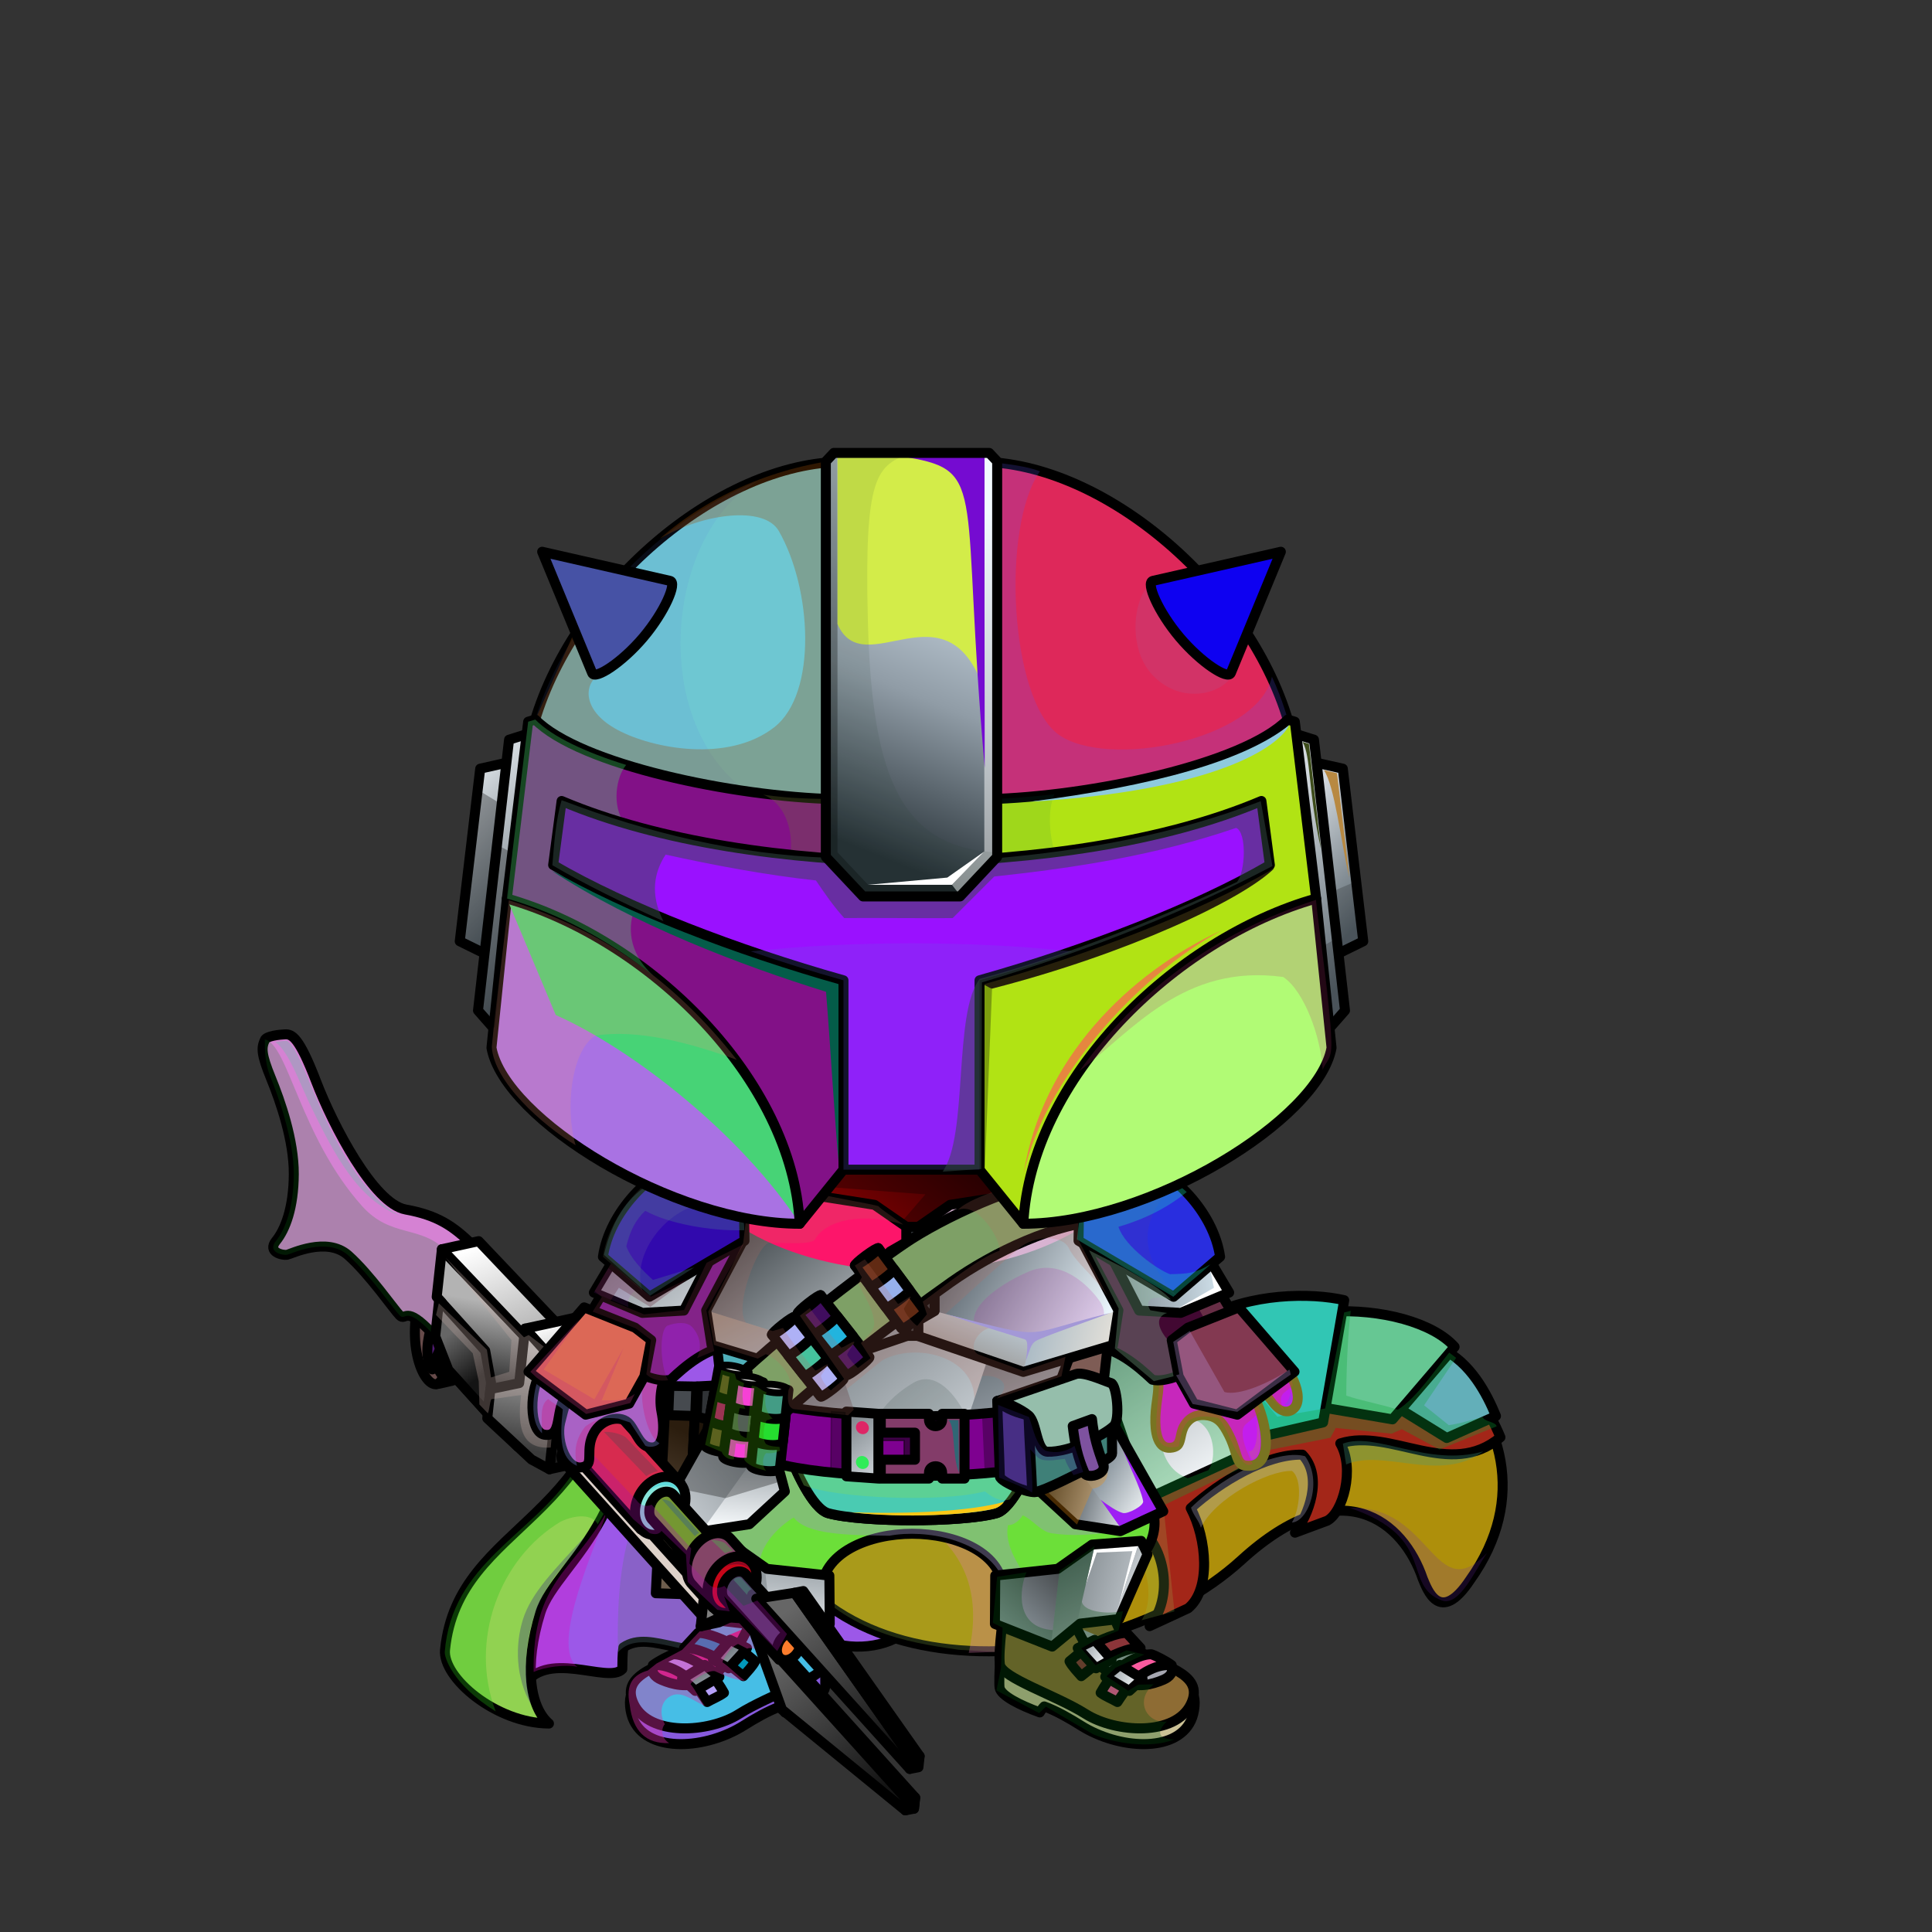 <?xml version="1.0" encoding="UTF-8"?><!DOCTYPE svg PUBLIC "-//W3C//DTD SVG 1.1//EN" "http://www.w3.org/Graphics/SVG/1.1/DTD/svg11.dtd"><!-- Creator: CorelDRAW X7 --><svg xmlns="http://www.w3.org/2000/svg" xmlns:xlink="http://www.w3.org/1999/xlink" xml:space="preserve" width="290mm" height="290mm" version="1.1" style="shape-rendering:geometricPrecision; text-rendering:geometricPrecision; image-rendering:optimizeQuality; fill-rule:evenodd; clip-rule:evenodd" viewBox="0 0 29000 29000">
 <rect x="0" y="0" width="29000" height="29000" fill="#333333" stroke="none"/>
 <defs>
  <style type="text/css">
   <![CDATA[
    .str5 {stroke:black;stroke-width:20;stroke-opacity:0.302}
    .str6 {stroke:black;stroke-width:20;stroke-opacity:0.502}
    .str2 {stroke:black;stroke-width:150}
    .str3 {stroke:black;stroke-width:150}
    .str4 {stroke:black;stroke-width:100;stroke-linecap:round;stroke-linejoin:round}
    .str0 {stroke:black;stroke-width:150;stroke-linecap:round;stroke-linejoin:round}
    .str1 {stroke:black;stroke-width:150;stroke-linecap:round;stroke-linejoin:round}
    .fil6 {fill:none}
    .fil70 {fill:#1A1A1A}
    .fil55 {fill:#1E1E1E}
    .fil28 {fill:#1F150A}
    .fil73 {fill:#242220}
    .fil18 {fill:#303336}
    .fil77 {fill:#452A1C}
    .fil19 {fill:#464A4F}
    .fil49 {fill:#4D4D4D}
    .fil63 {fill:#666666}
    .fil51 {fill:gray}
    .fil59 {fill:#CCCCCC}
    .fil53 {fill:#E6E6E6}
    .fil11 {fill:white}
    .fil74 {fill:black;fill-rule:nonzero}
    .fil101 {fill:black;fill-opacity:0.102}
    .fil98 {fill:white;fill-opacity:0.102}
    .fil17 {fill:black;fill-opacity:0.2}
    .fil142 {fill:#301800;fill-opacity:0.2}
    .fil8 {fill:#FFCC99;fill-opacity:0.2}
    .fil82 {fill:white;fill-opacity:0.2}
    .fil2 {fill:black;fill-opacity:0.302}
    .fil3 {fill:#FFCC99;fill-opacity:0.302}
    .fil124 {fill:#FFFFCC;fill-opacity:0.302}
    .fil72 {fill:white;fill-opacity:0.302}
    .fil30 {fill:black;fill-opacity:0.4}
    .fil126 {fill:black;fill-opacity:0.502}
    .fil135 {fill:white;fill-opacity:0.502}
    .fil29 {fill:url(#id0)}
    .fil145 {fill:url(#id1)}
    .fil149 {fill:url(#id2)}
    .fil71 {fill:url(#id3)}
    .fil146 {fill:url(#id4)}
    .fil117 {fill:url(#id5)}
    .fil141 {fill:url(#id6)}
    .fil147 {fill:url(#id7)}
    .fil127 {fill:url(#id8)}
    .fil144 {fill:url(#id9)}
    .fil9 {fill:url(#id10)}
    .fil143 {fill:url(#id11)}
    .fil20 {fill:url(#id12)}
    .fil1 {fill:url(#id13)}
    .fil131 {fill:url(#id14)}
    .fil132 {fill:url(#id15)}
    .fil75 {fill:url(#id16)}
    .fil100 {fill:url(#id17)}
    .fil134 {fill:url(#id18)}
    .fil97 {fill:url(#id19)}
    .fil90 {fill:url(#id20)}
    .fil34 {fill:url(#id21)}
    .fil123 {fill:url(#id22)}
    .fil94 {fill:url(#id23)}
    .fil39 {fill:url(#id24)}
    .fil26 {fill:url(#id25)}
    .fil110 {fill:url(#id26)}
    .fil96 {fill:url(#id27)}
    .fil21 {fill:url(#id28)}
    .fil68 {fill:url(#id29)}
    .fil4 {fill:url(#id30)}
    .fil148 {fill:url(#id31)}
    .fil13 {fill:url(#id32)}
    .fil140 {fill:url(#id33)}
    .fil150 {fill:url(#id34)}
    .fil10 {fill:url(#id35)}
    .fil0 {fill:url(#id36)}
    .fil121 {fill:url(#id37)}
    .fil95 {fill:url(#id38)}
    .fil76 {fill:url(#id39)}
    .fil99 {fill:url(#id40)}
    .fil43 {fill:url(#id41)}
    .fil48 {fill:url(#id42)}
    .fil7 {fill:url(#id43)}
    .fil14 {fill:url(#id44)}
    .fil22 {fill:url(#id45)}
    .fil16 {fill:url(#id46)}
    .fil103 {fill:url(#id47)}
    .fil122 {fill:url(#id48)}
    .fil31 {fill:url(#id49)}
    .fil32 {fill:url(#id50)}
    .fil102 {fill:url(#id51)}
    .fil36 {fill:url(#id52)}
    .fil12 {fill:url(#id53)}
    .fil23 {fill:url(#id54)}
    .fil106 {fill:url(#id55)}
    .fil118 {fill:url(#id56)}
    .fil15 {fill:url(#id57)}
    .fil45 {fill:url(#id58)}
    .fil52 {fill:url(#id59)}
    .fil104 {fill:url(#id60)}
    .fil116 {fill:url(#id61)}
    .fil54 {fill:url(#id62)}
    .fil115 {fill:url(#id63)}
    .fil120 {fill:url(#id64)}
    .fil66 {fill:url(#id65)}
    .fil119 {fill:url(#id66)}
    .fil44 {fill:url(#id67)}
    .fil111 {fill:url(#id68)}
    .fil109 {fill:url(#id69)}
    .fil40 {fill:url(#id70)}
    .fil65 {fill:url(#id71)}
    .fil112 {fill:url(#id72)}
    .fil128 {fill:url(#id73)}
    .fil69 {fill:url(#id74)}
    .fil105 {fill:url(#id75)}
    .fil108 {fill:url(#id76)}
    .fil67 {fill:url(#id77)}
    .fil125 {fill:url(#id78)}
    .fil56 {fill:url(#id79)}
    .fil130 {fill:url(#id80)}
    .fil136 {fill:url(#id81)}
    .fil64 {fill:url(#id82)}
    .fil107 {fill:url(#id83)}
    .fil41 {fill:url(#id84)}
    .fil129 {fill:url(#id85)}
    .fil35 {fill:url(#id86)}
    .fil37 {fill:url(#id87)}
    .fil33 {fill:url(#id88)}
    .fil24 {fill:url(#id89)}
    .fil91 {fill:url(#id90)}
    .fil78 {fill:url(#id91)}
    .fil27 {fill:url(#id92)}
    .fil38 {fill:url(#id93)}
    .fil81 {fill:url(#id94)}
    .fil92 {fill:url(#id95)}
    .fil84 {fill:url(#id96)}
    .fil86 {fill:url(#id97)}
    .fil87 {fill:url(#id98)}
    .fil80 {fill:url(#id99)}
    .fil89 {fill:url(#id100)}
    .fil85 {fill:url(#id101)}
    .fil60 {fill:url(#id102)}
    .fil113 {fill:url(#id103)}
    .fil46 {fill:url(#id104)}
    .fil62 {fill:url(#id105)}
    .fil93 {fill:url(#id106)}
    .fil47 {fill:url(#id107)}
    .fil25 {fill:url(#id108)}
    .fil83 {fill:url(#id109)}
    .fil61 {fill:url(#id110)}
    .fil114 {fill:url(#id111)}
    .fil58 {fill:url(#id112)}
    .fil42 {fill:url(#id113)}
    .fil50 {fill:url(#id114)}
    .fil5 {fill:url(#id115)}
    .fil57 {fill:url(#id116)}
    .fil79 {fill:url(#id117)}
    .fil88 {fill:url(#id118)}
    .fil139 {fill:url(#id119)}
    .fil138 {fill:url(#id120)}
    .fil133 {fill:url(#id121)}
    .fil137 {fill:url(#id122)}
   ]]>
  </style>
  <linearGradient id="id0" gradientUnits="userSpaceOnUse" x1="10057.8" y1="22663.7" x2="17330.3" y2="22663.7">
   <stop offset="0" style="stop-opacity:1; stop-color:#1C110C"/>
   <stop offset="0.239" style="stop-opacity:1; stop-color:#261711"/>
   <stop offset="0.478" style="stop-opacity:1; stop-color:#52392B"/>
   <stop offset="0.62" style="stop-opacity:1; stop-color:#1F150F"/>
   <stop offset="1" style="stop-opacity:1; stop-color:#52392C"/>
  </linearGradient>
  <linearGradient id="id1" gradientUnits="userSpaceOnUse" x1="8302.9" y1="14790.1" x2="19060.9" y2="14790.1">
   <stop offset="0" style="stop-opacity:1; stop-color:black"/>
   <stop offset="0.22" style="stop-opacity:1; stop-color:#373F45"/>
   <stop offset="0.569" style="stop-opacity:1; stop-color:black"/>
   <stop offset="0.78" style="stop-opacity:1; stop-color:#66605A"/>
   <stop offset="0.878" style="stop-opacity:1; stop-color:#403E3B"/>
   <stop offset="1" style="stop-opacity:1; stop-color:black"/>
  </linearGradient>
  <linearGradient id="id2" gradientUnits="userSpaceOnUse" x1="18043" y1="10117.4" x2="18457" y2="8290.76">
   <stop offset="0" style="stop-opacity:1; stop-color:#38362F"/>
   <stop offset="0.541" style="stop-opacity:1; stop-color:#BBC4CC"/>
   <stop offset="0.878" style="stop-opacity:1; stop-color:#EBF5FF"/>
   <stop offset="1" style="stop-opacity:1; stop-color:#F7FAFC"/>
  </linearGradient>
  <linearGradient id="id3" gradientUnits="userSpaceOnUse" x1="13271.2" y1="26240.5" x2="11755.4" y2="24219.5">
   <stop offset="0" style="stop-opacity:1; stop-color:#141414"/>
   <stop offset="1" style="stop-opacity:1; stop-color:#666666"/>
  </linearGradient>
  <linearGradient id="id4" gradientUnits="userSpaceOnUse" x1="12670.6" y1="12641.7" x2="14693.2" y2="7612.94">
   <stop offset="0" style="stop-opacity:1; stop-color:#263036"/>
   <stop offset="0.451" style="stop-opacity:1; stop-color:#909CA6"/>
   <stop offset="1" style="stop-opacity:1; stop-color:#E5F3FF"/>
  </linearGradient>
  <linearGradient id="id5" gradientUnits="userSpaceOnUse" x1="11697.3" y1="20724.4" x2="12553.9" y2="20005.6">
   <stop offset="0" style="stop-opacity:1; stop-color:white"/>
   <stop offset="0.22" style="stop-opacity:1; stop-color:#E1E1E1"/>
   <stop offset="0.459" style="stop-opacity:1; stop-color:#575757"/>
   <stop offset="0.58" style="stop-opacity:1; stop-color:#F2F2F2"/>
   <stop offset="1" style="stop-opacity:1; stop-color:white"/>
  </linearGradient>
  <linearGradient id="id6" gradientUnits="userSpaceOnUse" x1="11725" y1="17790.3" x2="9076.8" y2="11378.9">
   <stop offset="0" style="stop-opacity:1; stop-color:#474238"/>
   <stop offset="0.702" style="stop-opacity:1; stop-color:#9BA6AE"/>
   <stop offset="1" style="stop-opacity:1; stop-color:#5B6369"/>
  </linearGradient>
  <linearGradient id="id7" gradientUnits="userSpaceOnUse" x1="9539.25" y1="10037.8" x2="8688.41" y2="8370.41">
   <stop offset="0" style="stop-opacity:1; stop-color:#20272B"/>
   <stop offset="0.451" style="stop-opacity:1; stop-color:#838C92"/>
   <stop offset="1" style="stop-opacity:1; stop-color:#D3D9DE"/>
  </linearGradient>
  <linearGradient id="id8" gradientUnits="userSpaceOnUse" x1="20698.4" y1="13569.5" x2="19333.9" y2="12231.1">
   <stop offset="0" style="stop-opacity:1; stop-color:#5C6870"/>
   <stop offset="1" style="stop-opacity:1; stop-color:#D3D9DE"/>
  </linearGradient>
  <linearGradient id="id9" gradientUnits="userSpaceOnUse" x1="14699.2" y1="17556.3" x2="16580.5" y2="15316.7">
   <stop offset="0" style="stop-opacity:1; stop-color:#5E5D59"/>
   <stop offset="1" style="stop-opacity:1; stop-color:#89939A"/>
  </linearGradient>
  <linearGradient id="id10" gradientUnits="userSpaceOnUse" x1="21218.4" y1="20314.5" x2="22041.2" y2="21522.8">
   <stop offset="0" style="stop-opacity:1; stop-color:#56626B"/>
   <stop offset="1" style="stop-opacity:1; stop-color:#F7FAFC"/>
  </linearGradient>
  <linearGradient id="id11" gradientUnits="userSpaceOnUse" x1="14122.3" y1="14766" x2="19803.6" y2="14403.3">
   <stop offset="0" style="stop-opacity:1; stop-color:#515E69"/>
   <stop offset="0.369" style="stop-opacity:1; stop-color:#9EA6AC"/>
   <stop offset="0.769" style="stop-opacity:1; stop-color:#F2F9FF"/>
   <stop offset="1" style="stop-opacity:1; stop-color:#A5BAC9"/>
  </linearGradient>
  <linearGradient id="id12" gradientUnits="userSpaceOnUse" x1="15373.5" y1="26083.1" x2="17559.5" y2="25079.7">
   <stop offset="0" style="stop-opacity:1; stop-color:#1A1510"/>
   <stop offset="0.38" style="stop-opacity:1; stop-color:#1A1611"/>
   <stop offset="0.8" style="stop-opacity:1; stop-color:#3D3A34"/>
   <stop offset="1" style="stop-opacity:1; stop-color:#1F1912"/>
  </linearGradient>
  <linearGradient id="id13" gradientUnits="userSpaceOnUse" x1="7994.85" y1="25839" x2="8129.37" y2="19853.2">
   <stop offset="0" style="stop-opacity:1; stop-color:#C70000"/>
   <stop offset="1" style="stop-opacity:1; stop-color:#5E0000"/>
  </linearGradient>
  <linearGradient id="id14" gradientUnits="userSpaceOnUse" x1="8789.48" y1="13624.7" x2="10958.4" y2="18086.4">
   <stop offset="0" style="stop-opacity:1; stop-color:#69625A"/>
   <stop offset="1" style="stop-opacity:1; stop-color:#A3ABB3"/>
  </linearGradient>
  <linearGradient id="id15" gradientUnits="userSpaceOnUse" x1="7210.5" y1="15589.5" x2="8507.84" y2="14199.5">
   <stop offset="0" style="stop-opacity:1; stop-color:#485259"/>
   <stop offset="1" style="stop-opacity:1; stop-color:#2A3036"/>
  </linearGradient>
  <linearGradient id="id16" gradientUnits="userSpaceOnUse" x1="10511" y1="20651" x2="9514.76" y2="18620.1">
   <stop offset="0" style="stop-opacity:1; stop-color:#452A1C"/>
   <stop offset="1" style="stop-opacity:1; stop-color:#1A100B"/>
  </linearGradient>
  <linearGradient id="id17" gradientUnits="userSpaceOnUse" x1="16657.5" y1="17543.4" x2="17845" y2="19287.6">
   <stop offset="0" style="stop-opacity:1; stop-color:#485157"/>
   <stop offset="1" style="stop-opacity:1; stop-color:#D5ECFA"/>
  </linearGradient>
  <linearGradient id="id18" gradientUnits="userSpaceOnUse" x1="16078.7" y1="13782.8" x2="18901.2" y2="17928.3">
   <stop offset="0" style="stop-opacity:1; stop-color:#5A6369"/>
   <stop offset="0.722" style="stop-opacity:1; stop-color:#C5D0D8"/>
   <stop offset="1" style="stop-opacity:1; stop-color:#DFEAF2"/>
  </linearGradient>
  <linearGradient id="id19" gradientUnits="userSpaceOnUse" x1="11629.9" y1="20853.4" x2="15890.7" y2="18138.4">
   <stop offset="0" style="stop-opacity:1; stop-color:#242220"/>
   <stop offset="0.369" style="stop-opacity:1; stop-color:#201F1E"/>
   <stop offset="0.678" style="stop-opacity:1; stop-color:#595753"/>
   <stop offset="0.851" style="stop-opacity:1; stop-color:#201F1E"/>
   <stop offset="1" style="stop-opacity:1; stop-color:#242220"/>
  </linearGradient>
  <linearGradient id="id20" gradientUnits="userSpaceOnUse" x1="12550.5" y1="17678.2" x2="12199.4" y2="19170.3">
   <stop offset="0" style="stop-opacity:1; stop-color:black"/>
   <stop offset="1" style="stop-opacity:1; stop-color:#57747A"/>
  </linearGradient>
  <linearGradient id="id21" gradientUnits="userSpaceOnUse" x1="11682.7" y1="23595.5" x2="10880.1" y2="24285.9">
   <stop offset="0" style="stop-opacity:1; stop-color:#848C91"/>
   <stop offset="1" style="stop-opacity:1; stop-color:#C4CACF"/>
  </linearGradient>
  <linearGradient id="id22" gradientUnits="userSpaceOnUse" x1="16186.5" y1="21819.6" x2="15554.8" y2="20590.3">
   <stop offset="0" style="stop-opacity:1; stop-color:#2B2520"/>
   <stop offset="0.278" style="stop-opacity:1; stop-color:#2E2B22"/>
   <stop offset="0.569" style="stop-opacity:1; stop-color:#635A49"/>
   <stop offset="1" style="stop-opacity:1; stop-color:#29241F"/>
  </linearGradient>
  <linearGradient id="id23" gradientUnits="userSpaceOnUse" x1="14325.2" y1="17784.9" x2="15700.9" y2="19062.3">
   <stop offset="0" style="stop-opacity:1; stop-color:black"/>
   <stop offset="1" style="stop-opacity:1; stop-color:#85A5AD"/>
  </linearGradient>
  <linearGradient id="id24" gradientUnits="userSpaceOnUse" x1="10421.2" y1="24595.6" x2="11180.9" y2="25075.4">
   <stop offset="0" style="stop-opacity:1; stop-color:#1A1611"/>
   <stop offset="0.302" style="stop-opacity:1; stop-color:#1A1611"/>
   <stop offset="1" style="stop-opacity:1; stop-color:#544B41"/>
  </linearGradient>
  <linearGradient id="id25" gradientUnits="userSpaceOnUse" x1="9473.89" y1="25609.3" x2="12369.5" y2="25553.6">
   <stop offset="0" style="stop-opacity:1; stop-color:#1A1510"/>
   <stop offset="0.82" style="stop-opacity:1; stop-color:#3D3A34"/>
   <stop offset="1" style="stop-opacity:1; stop-color:#1F1912"/>
  </linearGradient>
  <linearGradient id="id26" gradientUnits="userSpaceOnUse" x1="10913.2" y1="21295.8" x2="11397.5" y2="21350.2">
   <stop offset="0" style="stop-opacity:1; stop-color:#242220"/>
   <stop offset="0.278" style="stop-opacity:1; stop-color:#282724"/>
   <stop offset="0.639" style="stop-opacity:1; stop-color:#595753"/>
   <stop offset="1" style="stop-opacity:1; stop-color:#242220"/>
  </linearGradient>
  <linearGradient id="id27" gradientUnits="userSpaceOnUse" x1="14417.6" y1="20659.9" x2="14849.1" y2="19611.9">
   <stop offset="0" style="stop-opacity:1; stop-color:#918A84"/>
   <stop offset="1" style="stop-opacity:1; stop-color:#BFCED9"/>
  </linearGradient>
  <linearGradient id="id28" gradientUnits="userSpaceOnUse" xlink:href="#id12" x1="15267.9" y1="25526.9" x2="17654.9" y2="24431.3">
  </linearGradient>
  <linearGradient id="id29" gradientUnits="userSpaceOnUse" xlink:href="#id3" x1="11231.4" y1="24111.1" x2="10746.4" y2="23464.3">
  </linearGradient>
  <linearGradient id="id30" gradientUnits="userSpaceOnUse" x1="20066.6" y1="24820.1" x2="13803.2" y2="19107.3">
   <stop offset="0" style="stop-opacity:1; stop-color:#FF9233"/>
   <stop offset="1" style="stop-opacity:1; stop-color:#8C2C00"/>
  </linearGradient>
  <linearGradient id="id31" gradientUnits="userSpaceOnUse" x1="9783.01" y1="8440.84" x2="8463.45" y2="9351.96">
   <stop offset="0" style="stop-opacity:1; stop-color:#BACBD9"/>
   <stop offset="1" style="stop-opacity:1; stop-color:white"/>
  </linearGradient>
  <linearGradient id="id32" gradientUnits="userSpaceOnUse" x1="20457.4" y1="20673.6" x2="21212.7" y2="19571">
   <stop offset="0" style="stop-opacity:1; stop-color:#C6D7E6"/>
   <stop offset="1" style="stop-opacity:1; stop-color:#E9EFF5"/>
  </linearGradient>
  <linearGradient id="id33" gradientUnits="userSpaceOnUse" x1="16887.8" y1="6931.43" x2="16887.8" y2="10417.4">
   <stop offset="0" style="stop-opacity:1; stop-color:#BFD7EB"/>
   <stop offset="1" style="stop-opacity:1; stop-color:#E9EEF2"/>
  </linearGradient>
  <linearGradient id="id34" gradientUnits="userSpaceOnUse" x1="13672.9" y1="6798.38" x2="13672.9" y2="10368.5">
   <stop offset="0" style="stop-opacity:1; stop-color:#C5DBED"/>
   <stop offset="1" style="stop-opacity:1; stop-color:#CAD3D9"/>
  </linearGradient>
  <linearGradient id="id35" gradientUnits="userSpaceOnUse" xlink:href="#id32" x1="21658.6" y1="21134.9" x2="22211.1" y2="20328.2">
  </linearGradient>
  <linearGradient id="id36" gradientUnits="userSpaceOnUse" x1="9108.42" y1="24851" x2="12222.6" y2="20072.4">
   <stop offset="0" style="stop-opacity:1; stop-color:#750000"/>
   <stop offset="1" style="stop-opacity:1; stop-color:black"/>
  </linearGradient>
  <linearGradient id="id37" gradientUnits="userSpaceOnUse" x1="14943.2" y1="22114" x2="15604.9" y2="21313.8">
   <stop offset="0" style="stop-opacity:1; stop-color:#2D2821"/>
   <stop offset="1" style="stop-opacity:1; stop-color:#1F1C17"/>
  </linearGradient>
  <linearGradient id="id38" gradientUnits="userSpaceOnUse" x1="15432.6" y1="19956.2" x2="16715.3" y2="20306">
   <stop offset="0" style="stop-opacity:1; stop-color:#A8B9C4"/>
   <stop offset="1" style="stop-opacity:1; stop-color:#E6E2DA"/>
  </linearGradient>
  <linearGradient id="id39" gradientUnits="userSpaceOnUse" xlink:href="#id16" x1="17849.1" y1="20651" x2="16852.8" y2="18620.1">
  </linearGradient>
  <linearGradient id="id40" gradientUnits="userSpaceOnUse" x1="16622.3" y1="19143.5" x2="18428.4" y2="19028.3">
   <stop offset="0" style="stop-opacity:1; stop-color:#78828A"/>
   <stop offset="1" style="stop-opacity:1; stop-color:#D7E8F2"/>
  </linearGradient>
  <linearGradient id="id41" gradientUnits="userSpaceOnUse" xlink:href="#id21" x1="16089" y1="23643.2" x2="17230.2" y2="23954.5">
  </linearGradient>
  <linearGradient id="id42" gradientUnits="userSpaceOnUse" x1="15627.4" y1="22181.7" x2="16822.2" y2="22507.5">
   <stop offset="0" style="stop-opacity:1; stop-color:#141E24"/>
   <stop offset="1" style="stop-opacity:1; stop-color:#C4CACF"/>
  </linearGradient>
  <linearGradient id="id43" gradientUnits="userSpaceOnUse" xlink:href="#id16" x1="18782.1" y1="25004.7" x2="15993" y2="19319.2">
  </linearGradient>
  <linearGradient id="id44" gradientUnits="userSpaceOnUse" x1="18448.7" y1="19677.2" x2="19725.5" y2="21552.5">
   <stop offset="0" style="stop-opacity:1; stop-color:#4E575E"/>
   <stop offset="1" style="stop-opacity:1; stop-color:#F7FAFC"/>
  </linearGradient>
  <linearGradient id="id45" gradientUnits="userSpaceOnUse" x1="16181.6" y1="25055.3" x2="16992.6" y2="24615.7">
   <stop offset="0" style="stop-opacity:1; stop-color:#1A1611"/>
   <stop offset="0.6" style="stop-opacity:1; stop-color:#1A1611"/>
   <stop offset="0.851" style="stop-opacity:1; stop-color:#3C3933"/>
   <stop offset="1" style="stop-opacity:1; stop-color:#1A1611"/>
  </linearGradient>
  <linearGradient id="id46" gradientUnits="userSpaceOnUse" x1="16814.5" y1="20098.4" x2="18273.9" y2="22241.9">
   <stop offset="0" style="stop-opacity:1; stop-color:#969EA4"/>
   <stop offset="1" style="stop-opacity:1; stop-color:#F7FAFC"/>
  </linearGradient>
  <linearGradient id="id47" gradientUnits="userSpaceOnUse" x1="18029.9" y1="19724.5" x2="18989.8" y2="21134.3">
   <stop offset="0" style="stop-opacity:1; stop-color:#969EA4"/>
   <stop offset="1" style="stop-opacity:1; stop-color:#E3F4FF"/>
  </linearGradient>
  <linearGradient id="id48" gradientUnits="userSpaceOnUse" x1="15479.2" y1="21960.3" x2="16651.6" y2="21200.7">
   <stop offset="0" style="stop-opacity:1; stop-color:#2D2821"/>
   <stop offset="1" style="stop-opacity:1; stop-color:#423C30"/>
  </linearGradient>
  <linearGradient id="id49" gradientUnits="userSpaceOnUse" xlink:href="#id25" x1="9479.69" y1="25006.9" x2="12373.9" y2="24951.3">
  </linearGradient>
  <linearGradient id="id50" gradientUnits="userSpaceOnUse" x1="10453.8" y1="23233.6" x2="11003.4" y2="24364.1">
   <stop offset="0" style="stop-opacity:1; stop-color:#5A6369"/>
   <stop offset="1" style="stop-opacity:1; stop-color:#A3ABB3"/>
  </linearGradient>
  <linearGradient id="id51" gradientUnits="userSpaceOnUse" xlink:href="#id46" x1="8374.07" y1="19724.5" x2="9333.91" y2="21134.3">
  </linearGradient>
  <linearGradient id="id52" gradientUnits="userSpaceOnUse" xlink:href="#id21" x1="11504.7" y1="21621.6" x2="10203.9" y2="22740.5">
  </linearGradient>
  <linearGradient id="id53" gradientUnits="userSpaceOnUse" x1="20225.3" y1="19729.4" x2="21265.6" y2="21257.4">
   <stop offset="0" style="stop-opacity:1; stop-color:#4B565E"/>
   <stop offset="1" style="stop-opacity:1; stop-color:#F7FAFC"/>
  </linearGradient>
  <linearGradient id="id54" gradientUnits="userSpaceOnUse" xlink:href="#id45" x1="16738.9" y1="25499.5" x2="17370.1" y2="24879.9">
  </linearGradient>
  <linearGradient id="id55" gradientUnits="userSpaceOnUse" x1="17706.7" y1="20127.9" x2="18454.6" y2="21036">
   <stop offset="0" style="stop-opacity:1; stop-color:#5C6870"/>
   <stop offset="1" style="stop-opacity:1; stop-color:#BDC4C9"/>
  </linearGradient>
  <linearGradient id="id56" gradientUnits="userSpaceOnUse" xlink:href="#id26" x1="11895.4" y1="20552.1" x2="12355.9" y2="20177.9">
  </linearGradient>
  <linearGradient id="id57" gradientUnits="userSpaceOnUse" xlink:href="#id32" x1="19223.8" y1="20649.3" x2="18999" y2="19387.1">
  </linearGradient>
  <linearGradient id="id58" gradientUnits="userSpaceOnUse" x1="15834.8" y1="23381.3" x2="16378.7" y2="24500">
   <stop offset="0" style="stop-opacity:1; stop-color:#5A6369"/>
   <stop offset="1" style="stop-opacity:1; stop-color:#969DA3"/>
  </linearGradient>
  <linearGradient id="id59" gradientUnits="userSpaceOnUse" x1="6684.99" y1="18327.8" x2="4406.89" y2="17295.3">
   <stop offset="0" style="stop-opacity:1; stop-color:#3D291C"/>
   <stop offset="1" style="stop-opacity:1; stop-color:#73482F"/>
  </linearGradient>
  <linearGradient id="id60" gradientUnits="userSpaceOnUse" x1="18320.8" y1="20553.2" x2="18519.8" y2="19572.6">
   <stop offset="0" style="stop-opacity:1; stop-color:#CAD2DB"/>
   <stop offset="1" style="stop-opacity:1; stop-color:#E3F4FF"/>
  </linearGradient>
  <linearGradient id="id61" gradientUnits="userSpaceOnUse" xlink:href="#id26" x1="12282.5" y1="20229.5" x2="12743" y2="19855.3">
  </linearGradient>
  <linearGradient id="id62" gradientUnits="userSpaceOnUse" xlink:href="#id3" x1="13223.8" y1="26838.3" x2="11685.9" y2="24787.8">
  </linearGradient>
  <linearGradient id="id63" gradientUnits="userSpaceOnUse" xlink:href="#id5" x1="12084.4" y1="20401.8" x2="12941" y2="19683">
  </linearGradient>
  <linearGradient id="id64" gradientUnits="userSpaceOnUse" x1="9445.58" y1="17581.7" x2="10779.7" y2="19249.3">
   <stop offset="0" style="stop-opacity:1; stop-color:#292D30"/>
   <stop offset="1" style="stop-opacity:1; stop-color:#C4CACF"/>
  </linearGradient>
  <linearGradient id="id65" gradientUnits="userSpaceOnUse" x1="10768" y1="22608.3" x2="9902.57" y2="23497.8">
   <stop offset="0" style="stop-opacity:1; stop-color:black"/>
   <stop offset="0.302" style="stop-opacity:1; stop-color:black"/>
   <stop offset="0.522" style="stop-opacity:1; stop-color:dimgray"/>
   <stop offset="0.749" style="stop-opacity:1; stop-color:black"/>
   <stop offset="1" style="stop-opacity:1; stop-color:black"/>
  </linearGradient>
  <linearGradient id="id66" gradientUnits="userSpaceOnUse" xlink:href="#id21" x1="9360.38" y1="18488.3" x2="10316.6" y2="19683.5">
  </linearGradient>
  <linearGradient id="id67" gradientUnits="userSpaceOnUse" x1="15094.6" y1="24505.5" x2="15933.5" y2="23606.6">
   <stop offset="0" style="stop-opacity:1; stop-color:#919CA3"/>
   <stop offset="1" style="stop-opacity:1; stop-color:#484C4F"/>
  </linearGradient>
  <linearGradient id="id68" gradientUnits="userSpaceOnUse" x1="11216.9" y1="21370.5" x2="11888.8" y2="21531.2">
   <stop offset="0" style="stop-opacity:1; stop-color:white"/>
   <stop offset="0.161" style="stop-opacity:1; stop-color:#E1E1E1"/>
   <stop offset="0.4" style="stop-opacity:1; stop-color:#575757"/>
   <stop offset="0.639" style="stop-opacity:1; stop-color:#F2F2F2"/>
   <stop offset="1" style="stop-opacity:1; stop-color:white"/>
  </linearGradient>
  <linearGradient id="id69" gradientUnits="userSpaceOnUse" x1="10796.1" y1="21216.9" x2="11514.5" y2="21429">
   <stop offset="0" style="stop-opacity:1; stop-color:#A1A1A1"/>
   <stop offset="0.369" style="stop-opacity:1; stop-color:#575757"/>
   <stop offset="0.702" style="stop-opacity:1; stop-color:#F2F2F2"/>
   <stop offset="1" style="stop-opacity:1; stop-color:white"/>
  </linearGradient>
  <linearGradient id="id70" gradientUnits="userSpaceOnUse" xlink:href="#id24" x1="9942.57" y1="24942.7" x2="10724.7" y2="25436.7">
  </linearGradient>
  <linearGradient id="id71" gradientUnits="userSpaceOnUse" xlink:href="#id3" x1="10159.1" y1="22935" x2="9660.99" y2="22270.9">
  </linearGradient>
  <linearGradient id="id72" gradientUnits="userSpaceOnUse" xlink:href="#id26" x1="11316.2" y1="21424.3" x2="11789.5" y2="21477.5">
  </linearGradient>
  <linearGradient id="id73" gradientUnits="userSpaceOnUse" xlink:href="#id8" x1="8029.91" y1="13569.5" x2="6665.45" y2="12231.1">
  </linearGradient>
  <linearGradient id="id74" gradientUnits="userSpaceOnUse" xlink:href="#id65" x1="11859" y1="23806.1" x2="10993.5" y2="24695.6">
  </linearGradient>
  <linearGradient id="id75" gradientUnits="userSpaceOnUse" xlink:href="#id55" x1="8909.27" y1="20127.9" x2="9657.11" y2="21036">
  </linearGradient>
  <linearGradient id="id76" gradientUnits="userSpaceOnUse" xlink:href="#id26" x1="10650.3" y1="21132.2" x2="11147.4" y2="21188.1">
  </linearGradient>
  <linearGradient id="id77" gradientUnits="userSpaceOnUse" x1="11169.9" y1="23214.1" x2="10422.8" y2="23930.2">
   <stop offset="0" style="stop-opacity:1; stop-color:black"/>
   <stop offset="0.11" style="stop-opacity:1; stop-color:black"/>
   <stop offset="0.569" style="stop-opacity:1; stop-color:dimgray"/>
   <stop offset="1" style="stop-opacity:1; stop-color:black"/>
  </linearGradient>
  <linearGradient id="id78" gradientUnits="userSpaceOnUse" x1="16248.4" y1="21344.4" x2="16421.2" y2="22109.7">
   <stop offset="0" style="stop-opacity:1; stop-color:#2D2821"/>
   <stop offset="1" style="stop-opacity:1; stop-color:#625948"/>
  </linearGradient>
  <linearGradient id="id79" gradientUnits="userSpaceOnUse" x1="10436.9" y1="22134.2" x2="8739.44" y2="23878.8">
   <stop offset="0" style="stop-opacity:1; stop-color:black"/>
   <stop offset="0.459" style="stop-opacity:1; stop-color:black"/>
   <stop offset="0.502" style="stop-opacity:1; stop-color:dimgray"/>
   <stop offset="0.561" style="stop-opacity:1; stop-color:black"/>
   <stop offset="1" style="stop-opacity:1; stop-color:black"/>
  </linearGradient>
  <linearGradient id="id80" gradientUnits="userSpaceOnUse" xlink:href="#id8" x1="8485.36" y1="14162.7" x2="6636.12" y2="12348.8">
  </linearGradient>
  <linearGradient id="id81" gradientUnits="userSpaceOnUse" x1="18856" y1="15589.5" x2="20153.3" y2="14199.5">
   <stop offset="0" style="stop-opacity:1; stop-color:#919CA3"/>
   <stop offset="1" style="stop-opacity:1; stop-color:#707980"/>
  </linearGradient>
  <linearGradient id="id82" gradientUnits="userSpaceOnUse" xlink:href="#id65" x1="9922.08" y1="20895.9" x2="8312.64" y2="22550">
  </linearGradient>
  <linearGradient id="id83" gradientUnits="userSpaceOnUse" xlink:href="#id69" x1="10514.6" y1="21016.9" x2="11283.1" y2="21303.4">
  </linearGradient>
  <linearGradient id="id84" gradientUnits="userSpaceOnUse" xlink:href="#id50" x1="10422" y1="24988" x2="10614.5" y2="25384">
  </linearGradient>
  <linearGradient id="id85" gradientUnits="userSpaceOnUse" xlink:href="#id8" x1="20727.7" y1="14162.7" x2="18878.5" y2="12348.8">
  </linearGradient>
  <linearGradient id="id86" gradientUnits="userSpaceOnUse" xlink:href="#id15" x1="10125.9" y1="24033.5" x2="10706.5" y2="23411.4">
  </linearGradient>
  <linearGradient id="id87" gradientUnits="userSpaceOnUse" xlink:href="#id46" x1="11228.1" y1="21737.4" x2="11098.6" y2="22951.8">
  </linearGradient>
  <linearGradient id="id88" gradientUnits="userSpaceOnUse" xlink:href="#id46" x1="11942.6" y1="23414.1" x2="11805.6" y2="24698.1">
  </linearGradient>
  <linearGradient id="id89" gradientUnits="userSpaceOnUse" xlink:href="#id46" x1="16652.7" y1="25059.3" x2="17087.2" y2="25312.7">
  </linearGradient>
  <linearGradient id="id90" gradientUnits="userSpaceOnUse" x1="11078.8" y1="19646.8" x2="11549.6" y2="20615.3">
   <stop offset="0" style="stop-opacity:1; stop-color:#968D84"/>
   <stop offset="1" style="stop-opacity:1; stop-color:#A3ABB3"/>
  </linearGradient>
  <linearGradient id="id91" gradientUnits="userSpaceOnUse" x1="12523.3" y1="19153.8" x2="14864.8" y2="16351.3">
   <stop offset="0" style="stop-opacity:1; stop-color:#990000"/>
   <stop offset="1" style="stop-opacity:1; stop-color:#120002"/>
  </linearGradient>
  <linearGradient id="id92" gradientUnits="userSpaceOnUse" x1="9691.89" y1="23532.3" x2="10580.9" y2="21637">
   <stop offset="0" style="stop-opacity:1; stop-color:#6E5E4E"/>
   <stop offset="1" style="stop-opacity:1; stop-color:#2B1D0E"/>
  </linearGradient>
  <linearGradient id="id93" gradientUnits="objectBoundingBox" x1="0%" y1="49.999%" x2="100%" y2="49.999%">
   <stop offset="0" style="stop-opacity:1; stop-color:#736D6D"/>
   <stop offset="0.31" style="stop-opacity:1; stop-color:#473F3F"/>
   <stop offset="1" style="stop-opacity:1; stop-color:#9E9999"/>
  </linearGradient>
  <linearGradient id="id94" gradientUnits="userSpaceOnUse" xlink:href="#id21" x1="13047.7" y1="19926.5" x2="14340.5" y2="21542.5">
  </linearGradient>
  <linearGradient id="id95" gradientUnits="userSpaceOnUse" xlink:href="#id50" x1="12501.8" y1="19615.5" x2="13007.8" y2="20656.3">
  </linearGradient>
  <linearGradient id="id96" gradientUnits="userSpaceOnUse" xlink:href="#id46" x1="13345.9" y1="21414.6" x2="14353.1" y2="22002.2">
  </linearGradient>
  <linearGradient id="id97" gradientUnits="userSpaceOnUse" xlink:href="#id15" x1="12878.6" y1="21495.5" x2="13011" y2="21363.6">
  </linearGradient>
  <linearGradient id="id98" gradientUnits="userSpaceOnUse" xlink:href="#id15" x1="12878.6" y1="22018.4" x2="13011" y2="21886.5">
  </linearGradient>
  <linearGradient id="id99" gradientUnits="userSpaceOnUse" xlink:href="#id50" x1="14916.6" y1="19800" x2="15729" y2="21471.3">
  </linearGradient>
  <linearGradient id="id100" gradientUnits="userSpaceOnUse" x1="11185.1" y1="18038.6" x2="13018.4" y2="20330.2">
   <stop offset="0" style="stop-opacity:1; stop-color:#353C40"/>
   <stop offset="1" style="stop-opacity:1; stop-color:#C4CACF"/>
  </linearGradient>
  <linearGradient id="id101" gradientUnits="userSpaceOnUse" xlink:href="#id21" x1="12706.5" y1="21395.2" x2="13183.1" y2="21986.8">
  </linearGradient>
  <linearGradient id="id102" gradientUnits="userSpaceOnUse" x1="7849.28" y1="20092.7" x2="7274.26" y2="18663.9">
   <stop offset="0" style="stop-opacity:1; stop-color:#B3B3B3"/>
   <stop offset="1" style="stop-opacity:1; stop-color:white"/>
  </linearGradient>
  <linearGradient id="id103" gradientUnits="userSpaceOnUse" xlink:href="#id5" x1="12910.9" y1="19687.8" x2="13810.6" y2="18994.5">
  </linearGradient>
  <linearGradient id="id104" gradientUnits="userSpaceOnUse" xlink:href="#id46" x1="16640.6" y1="23529.2" x2="17303.2" y2="23915.7">
  </linearGradient>
  <linearGradient id="id105" gradientUnits="userSpaceOnUse" x1="7733.36" y1="21736" x2="7992.4" y2="20260.9">
   <stop offset="0" style="stop-opacity:1; stop-color:#3B3B3B"/>
   <stop offset="1" style="stop-opacity:1; stop-color:#B3B3B3"/>
  </linearGradient>
  <linearGradient id="id106" gradientUnits="userSpaceOnUse" x1="14003.6" y1="18436.1" x2="16569.3" y2="19932.7">
   <stop offset="0" style="stop-opacity:1; stop-color:#3F4952"/>
   <stop offset="1" style="stop-opacity:1; stop-color:#EDF8FF"/>
  </linearGradient>
  <linearGradient id="id107" gradientUnits="userSpaceOnUse" x1="15763.9" y1="21731.9" x2="17303.9" y2="22630.2">
   <stop offset="0" style="stop-opacity:1; stop-color:#293C4A"/>
   <stop offset="1" style="stop-opacity:1; stop-color:#F7FAFC"/>
  </linearGradient>
  <linearGradient id="id108" gradientUnits="userSpaceOnUse" xlink:href="#id46" x1="16222" y1="24706.6" x2="16640.9" y2="24950.9">
  </linearGradient>
  <linearGradient id="id109" gradientUnits="userSpaceOnUse" x1="10858.1" y1="21486.5" x2="16530" y2="21486.5">
   <stop offset="0" style="stop-opacity:1; stop-color:#242220"/>
   <stop offset="0.4" style="stop-opacity:1; stop-color:#201F1E"/>
   <stop offset="0.529" style="stop-opacity:1; stop-color:#595753"/>
   <stop offset="0.729" style="stop-opacity:1; stop-color:#201F1E"/>
   <stop offset="1" style="stop-opacity:1; stop-color:#242220"/>
  </linearGradient>
  <linearGradient id="id110" gradientUnits="userSpaceOnUse" xlink:href="#id102" x1="8689.49" y1="20530.9" x2="8350.39" y2="19780.8">
  </linearGradient>
  <linearGradient id="id111" gradientUnits="userSpaceOnUse" xlink:href="#id26" x1="13127" y1="19520.6" x2="13594.5" y2="19161.7">
  </linearGradient>
  <linearGradient id="id112" gradientUnits="userSpaceOnUse" xlink:href="#id3" x1="7182.63" y1="20682.2" x2="6721.51" y2="20043">
  </linearGradient>
  <linearGradient id="id113" gradientUnits="userSpaceOnUse" xlink:href="#id50" x1="10816.7" y1="24663.9" x2="11096.7" y2="24993.6">
  </linearGradient>
  <linearGradient id="id114" gradientUnits="userSpaceOnUse" xlink:href="#id3" x1="6643.05" y1="20574.2" x2="6235.93" y2="19945.9">
  </linearGradient>
  <linearGradient id="id115" gradientUnits="userSpaceOnUse" x1="11204.4" y1="22432.9" x2="21991.7" y2="23665.7">
   <stop offset="0" style="stop-opacity:1; stop-color:#DE6800"/>
   <stop offset="1" style="stop-opacity:1; stop-color:#FFCB8F"/>
  </linearGradient>
  <linearGradient id="id116" gradientUnits="userSpaceOnUse" x1="7127.49" y1="20914" x2="7365.87" y2="19547.3">
   <stop offset="0" style="stop-opacity:1; stop-color:#1B1B1B"/>
   <stop offset="1" style="stop-opacity:1; stop-color:#B3B3B3"/>
  </linearGradient>
  <linearGradient id="id117" gradientUnits="userSpaceOnUse" x1="11812.3" y1="19830.6" x2="12318.4" y2="21440.8">
   <stop offset="0" style="stop-opacity:1; stop-color:#32383B"/>
   <stop offset="1" style="stop-opacity:1; stop-color:#8A97A1"/>
  </linearGradient>
  <radialGradient id="id118" gradientUnits="userSpaceOnUse" gradientTransform="matrix(0.628 -0.43 0.133 2.038 2261 -14849)" cx="13092.1" cy="19724.7" r="576.73" fx="13092.1" fy="19724.7">
   <stop offset="0" style="stop-opacity:1; stop-color:#8A97A1"/>
   <stop offset="1" style="stop-opacity:1; stop-color:#32383B"/>
  </radialGradient>
  <radialGradient id="id119" gradientUnits="userSpaceOnUse" gradientTransform="matrix(1.369 -0.31 0.289 1.468 -8804 1483)" cx="17344.9" cy="8319.97" r="2222.93" fx="17344.9" fy="8319.97">
   <stop offset="0" style="stop-opacity:1; stop-color:#D5EBFA"/>
   <stop offset="0.659" style="stop-opacity:1; stop-color:#ABB8C3"/>
   <stop offset="1" style="stop-opacity:1; stop-color:#717E87"/>
  </radialGradient>
  <radialGradient id="id120" gradientUnits="userSpaceOnUse" gradientTransform="matrix(1.755 -0.397 0.371 1.882 -11801 -1552)" cx="12092.4" cy="7208.51" r="2167.35" fx="12092.4" fy="7208.51">
   <stop offset="0" style="stop-opacity:1; stop-color:#CADDED"/>
   <stop offset="1" style="stop-opacity:1; stop-color:#404A4F"/>
  </radialGradient>
  <radialGradient id="id121" gradientUnits="userSpaceOnUse" gradientTransform="matrix(1.793 -0.43 0.378 2.038 -12951 -14522)" cx="8066.09" cy="17327.3" r="1874.59" fx="8066.09" fy="17327.3">
   <stop offset="0" style="stop-opacity:1; stop-color:#8A97A1"/>
   <stop offset="1" style="stop-opacity:1; stop-color:#3B3832"/>
  </radialGradient>
  <radialGradient id="id122" gradientUnits="userSpaceOnUse" gradientTransform="matrix(-1.793 -0.43 -0.378 2.038 50219 -11265)" cx="15634.2" cy="17327.3" r="1874.59" fx="15634.2" fy="17327.3">
   <stop offset="0" style="stop-opacity:1; stop-color:#A7B6C2"/>
   <stop offset="1" style="stop-opacity:1; stop-color:#8C8985"/>
  </radialGradient>
 </defs>
 <g id="Cape">
  <animateTransform type="translate" values="0;0 200;0;0 200;0;0 200;0;0 200;0" dur="10" repeatCount="indefinite" additive="sum" attributeName="transform"/>
  <path class="fil0 str0" d="M9341 25055c2,-111 1,-223 16,-327 433,-287 980,276 1872,-57 363,-147 550,-20 913,-168 427,283 1007,268 1356,56 -194,-2659 -1279,-4535 -2573,-4980 -1012,34 -1551,1108 -1684,1870 -220,1462 -1482,1957 -1404,3895 331,-624 1291,-59 1504,-289z" style="fill:#9c58e8"/>
  <path class="fil1 str0" d="M8240 25871c-288,-250 -376,-868 -129,-1664 245,-787 1799,-1526 1198,-4385 -66,3065 -2433,2979 -2629,4942 -42,417 761,1102 1560,1107z" style="fill:#91d251"/>
  <path class="fil2" d="M8972 22878c-83,-151 -325,-148 -557,-37 -920,550 -1378,1786 -975,2847 -664,-415 -770,-821 -764,-892 104,-1330 1304,-1750 1921,-2680 167,181 333,361 500,542 -42,73 -84,146 -125,220z" style="fill:#26c115"/>
  <path class="fil2" d="M9277 24803c-15,-520 4,-1225 179,-1805 412,373 823,747 1235,1120 -29,232 -58,464 -87,696 -433,-31 -1052,-344 -1327,-11z" style="fill:#5e7a7e"/>
  <path class="fil2" d="M8668 25021c-431,-314 306,-1884 440,-2328 -510,901 -1119,1043 -1098,2404 160,-74 483,-119 658,-76z" style="fill:#e306c4"/>
  <path class="fil3" d="M7973 25589c-104,-321 -96,-765 -17,-1109 173,-753 547,-951 823,-1416 -448,492 -806,839 -932,1252 -113,369 -113,861 126,1273z" style="fill:#2c1985"/>
 </g>
 <g id="Tail">
  <animateTransform type="translate" values="0;0 200;0;0 200;0;0 200;0;0 200;0" dur="10" repeatCount="indefinite" additive="sum" attributeName="transform"/>
  <path class="fil4" d="M11314 21935c243,3598 5181,3433 7318,1483 1508,-1376 2435,-575 2724,279 63,146 251,711 712,16 1733,-2429 -1546,-4984 -3708,-3763 -2115,1193 -3010,-467 -3270,-809l-3776 2794z" style="fill:#e61d56"/>
  <path class="fil5" d="M11332 22128c405,3398 5202,3205 7300,1290 1508,-1376 2435,-575 2724,279 41,96 136,372 327,354 394,-634 111,-1482 -544,-1944 -734,-516 -2068,-333 -3059,428 -992,760 -2839,271 -3273,-584 -530,-1044 -2449,-681 -3475,177z" style="fill:#702e43"/>
  <path class="fil6 str1" d="M11314 21935c243,3598 5181,3433 7318,1483 1508,-1376 2435,-575 2724,279 63,146 251,711 712,16 1733,-2429 -1546,-4984 -3708,-3763 -2115,1193 -3010,-467 -3270,-809l-3776 2794z" style="fill:#ae8f0b"/>
  <path class="fil7" d="M19921 22827c235,-121 419,-779 197,-1161 760,-238 1646,545 2404,-92 -80,-194 -186,-398 -321,-556 -978,-368 -1957,-736 -2935,-1104 -1056,285 -2113,569 -3170,854 -1281,2 -2562,5 -3843,7 783,640 1566,1279 2348,1918 817,76 1670,151 2487,227 415,306 526,1073 168,1489 214,-101 364,-166 578,-268 344,-280 283,-1039 39,-1503 443,-401 1136,-815 1676,-803 319,333 88,922 -111,1171 115,-44 368,-135 483,-179z" style="fill:#77de06"/>
  <path class="fil8" d="M19626 21871c205,94 419,68 492,-98 79,154 103,420 35,601 -92,-127 -246,-89 -451,109 55,-191 22,-421 -76,-612z" style="fill:#3daa77"/>
  <path class="fil8" d="M18044 23428c-148,-164 -372,-5 -592,214 19,-219 -162,-510 -280,-680 273,111 645,34 723,-198 83,178 171,473 149,664z" style="fill:#2f8e85"/>
  <path class="fil6 str0" d="M19921 22827c235,-121 419,-779 197,-1161 760,-238 1646,545 2404,-92 -80,-194 -186,-398 -321,-556 -978,-368 -1957,-736 -2935,-1104 -1056,285 -2113,569 -3170,854 -1281,2 -2562,5 -3843,7 783,640 1566,1279 2348,1918 817,76 1670,151 2487,227 415,306 526,1073 168,1489 214,-101 364,-166 578,-268 344,-280 283,-1039 39,-1503 443,-401 1136,-815 1676,-803 319,333 88,922 -111,1171 115,-44 368,-135 483,-179z" style="fill:#a32618"/>
  <path class="fil9" d="M20805 21022l911 563 739 -330c-136,-335 -386,-806 -807,-1003l-843 770z" style="fill:#fe08c1"/>
  <path class="fil10" d="M22437 21211c-139,-331 -386,-770 -789,-959 -118,108 -97,286 -215,394 162,546 649,66 1004,565z" style="fill:#e2e620"/>
  <path class="fil11" d="M21766 20364c241,235 510,813 428,962 84,-34 216,-76 301,-110 -232,-285 -385,-654 -729,-852z" style="fill:#9810ac"/>
  <path class="fil6 str0" d="M20805 21022l911 563 739 -330c-136,-335 -386,-806 -807,-1003l-843 770z" style="fill:#63afb9"/>
  <path class="fil12" d="M19657 21093l1245 212 932 -1088c-320,-363 -1110,-577 -1877,-528l-300 1404z" style="fill:#f1e6be"/>
  <path class="fil13" d="M21538 20563l296 -346c-320,-363 -1110,-577 -1877,-528l-121 566c186,-95 396,-153 564,3 168,156 447,257 694,194 247,-64 334,91 444,111z" style="fill:#8e3187"/>
  <path class="fil11" d="M20911 21295c308,-359 616,-719 923,-1078 -277,-314 -905,-516 -1566,-534 0,23 -1,46 -1,69 501,34 1217,258 1187,489 -31,234 -378,722 -592,1042 9,3 40,9 49,12z" style="fill:#b050de"/>
  <path class="fil6 str0" d="M19657 21093l1245 212 932 -1088c-320,-363 -1110,-577 -1877,-528l-300 1404z" style="fill:#66c793"/>
  <path class="fil14" d="M17997 21779l1863 -428 317 -1835c-494,-113 -1406,-113 -2110,278 -23,661 -46,1323 -70,1985z" style="fill:#f84dbd"/>
  <path class="fil15" d="M20042 20296c45,-260 90,-520 135,-780 -494,-113 -1406,-113 -2110,278 -7,201 -14,403 -21,604 838,641 1221,-612 1996,-102z" style="fill:#e6ca5a"/>
  <path class="fil11" d="M19903 21104c91,-530 183,-1059 274,-1588 -388,-89 -1034,-108 -1634,77 -4,20 -7,39 -11,59 435,-27 1014,-168 1288,113 147,151 61,370 42,1190 12,-4 29,153 41,149z" style="fill:#ed2dac"/>
  <path class="fil6 str0" d="M17997 21779l1863 -428 317 -1835c-494,-113 -1406,-113 -2110,278 -23,661 -46,1323 -70,1985z" style="fill:#31c6b4"/>
  <polygon class="fil16 str0" points="17179,22513 18772,21783 17962,19828 16316,20025 "/>
  <path class="fil2" d="M22266 21785c-652,489 -1490,-48 -2060,197 -27,-156 -22,-156 -49,-312 493,-188 1271,358 2109,115z" style="fill:#459e82"/>
  <path class="fil2" d="M17878 22630c28,108 120,194 148,302 206,-439 1011,-864 1367,-853 165,125 116,586 -1,775 254,-16 464,-629 198,-995 -352,-103 -1128,204 -1712,771z" style="fill:#bbb8d9"/>
  <path class="fil17" d="M17135 24321c205,-318 98,-978 -249,-1061 -588,516 -1176,1031 -1763,1547 -244,-14 -487,-28 -730,-43 -817,-119 -1690,-255 -2483,-1215 460,-460 920,-921 1380,-1381 1395,175 2789,351 4183,526 52,498 103,996 155,1493 -165,45 -329,90 -493,134z" style="fill:#98cb59"/>
  <path class="fil2" d="M22465 21410c-286,116 -572,231 -858,347 -188,-101 -377,-203 -565,-304 -51,22 -102,44 -153,67 -279,-29 -559,-57 -839,-86 -27,49 -53,98 -79,147 -386,77 -771,154 -1157,231 -30,83 -66,99 -97,182 -432,211 -925,440 -1339,645 -371,45 -693,144 -1064,189 44,-915 89,-1830 133,-2744 339,174 678,349 1017,523 -72,587 -196,1378 365,1582 180,-69 130,-53 310,-122 156,-217 75,-866 -444,-766 247,-55 963,-299 1211,-353 89,105 178,211 267,316 240,-40 479,-81 718,-122 96,-480 191,-961 286,-1442 33,-8 65,-16 98,-24 -45,381 -65,860 -67,1272 237,83 535,130 773,213 289,-185 550,-586 772,-858 35,26 69,52 104,79 -160,237 -321,474 -481,712 124,99 248,199 371,298 134,-18 284,-59 511,-123 12,70 195,71 207,141z" style="fill:#0ca536"/>
  <path class="fil17" d="M22320 23312c-794,824 -832,-735 -2057,-677 1319,448 769,1160 1380,1389 263,98 515,-483 677,-712z" style="fill:#6e28ae"/>
  <path class="fil2" d="M14541 24810c180,-807 10,-1499 -758,-1996 476,166 952,333 1428,499 36,490 73,980 109,1469 -259,10 -519,19 -779,28z" style="fill:#e380b5"/>
 </g>
 <g id="Trousers">
  <polygon class="fil18 str0" points="10257,20973 10464,20811 10856,20791 10681,21322 10257,21367 "/>
  <rect class="fil19 str0" transform="matrix(1.152 0.02 -0.038 0.974 10036.7 20803.4)" width="371" height="693"/>
  <path class="fil20 str0" d="M17908 25427c44,82 27,278 -33,403 -233,484 -1088,425 -1650,72 -162,-102 -362,-219 -551,-288 -23,21 -55,70 -66,90 -300,-108 -586,-253 -604,-371 -8,-58 -2,-248 4,-350 1045,285 1872,978 2900,444z" style="fill:#cbc196"/>
  <path class="fil21 str0" d="M16688 24015c0,0 -14,435 345,720 358,286 1074,360 842,845 -233,484 -1126,433 -1578,148 -452,-285 -1259,-541 -1288,-743 -30,-203 64,-825 64,-825l1615 -145z" style="fill:#8e6c34"/>
  <path class="fil6 str2" d="M16153 24419c467,993 960,944 1309,795 95,-40 168,-117 106,-203" style="fill:#a6a7b1"/>
  <path class="fil22 str0" d="M16911 24511c-138,-5 -395,100 -583,209 -61,36 -234,184 -274,217 34,69 122,161 176,223 34,-28 197,-159 265,-200 181,-109 449,-233 625,-223 -66,-71 -143,-155 -209,-226z" style="fill:#8c3539"/>
  <path class="fil23 str0" d="M17284 24832c-133,-8 -372,101 -537,252 -58,53 -195,264 -226,325 68,52 169,91 252,139 30,-46 167,-253 228,-309 149,-134 373,-266 587,-244 -83,-63 -242,-144 -304,-163z" style="fill:#fb5a9f"/>
  <polygon class="fil24 str0" points="16951,25381 17150,25200 16809,24991 16590,25169 "/>
  <polygon class="fil25 str0" points="16452,25042 16686,24911 16430,24615 16177,24739 "/>
  <path class="fil26 str0" d="M9480 25427c-44,82 -27,278 34,403 232,484 1087,425 1649,72 162,-102 363,-219 551,-288 23,21 55,70 67,90 299,-108 586,-253 603,-371 8,-58 2,-248 -4,-350 -1045,285 -1872,978 -2900,444z" style="fill:#875add"/>
  <polygon class="fil27 str0" points="9978,21240 10429,21255 10295,23930 9844,23915 "/>
  <polygon class="fil28 str0" points="10932,21389 10429,21255 10295,23930 10652,23748 "/>
  <path class="fil29 str0" d="M15449 21411c535,254 1080,546 1615,800 305,380 383,797 49,1183 -633,197 -1419,325 -2052,522 6,-617 -729,-894 -1367,-894 -638,0 -1373,277 -1367,894 -633,-197 -1419,-325 -2052,-522 -334,-386 -256,-803 50,-1183 534,-254 1079,-546 1614,-800 1165,304 2414,306 3510,0z" style="fill:#6cdf39"/>
  <path class="fil30" d="M15786 23015c-168,-26 -280,-203 -436,-270 -40,76 -143,156 -220,147 -45,235 73,470 225,706 -110,14 -220,27 -330,41 -275,-519 -1119,-692 -1675,-587 -613,-9 -1241,-12 -1436,-275 -154,92 -469,343 -513,672 -48,10 -509,-429 -592,-516 209,-39 449,-56 523,-137 103,-111 174,-176 454,-414 -28,-120 -55,-241 -83,-362 1140,25 2747,256 3918,371 185,169 370,337 555,505 156,37 312,73 468,110 -275,31 -568,54 -858,9z" style="fill:#9f94c5"/>
  <path class="fil31 str0" d="M10700 24015c0,0 14,435 -345,720 -358,286 -1074,360 -841,845 232,484 1125,433 1577,148 452,-285 1259,-541 1289,-743 29,-203 -65,-825 -65,-825l-1615 -145z" style="fill:#46bee6"/>
  <polygon class="fil32" points="10590,24302 11175,24371 11294,24468 11294,23397 10996,23188 10259,23129 10164,23329 "/>
  <polygon class="fil33" points="11294,24468 11594,24716 12455,24376 12449,23650 11512,23549 11294,23397 "/>
  <polygon class="fil34" points="11229,24384 10949,23168 11480,23540 11614,24713 "/>
  <polygon class="fil35" points="10669,24318 10281,23127 10164,23329 "/>
  <polygon class="fil6 str0" points="10590,24302 11175,24371 11594,24716 12455,24376 12449,23650 11512,23549 10996,23185 10259,23129 10164,23329 "/>
  <polygon class="fil36" points="11781,22387 11248,22879 10573,22983 9928,22685 10666,21379 11627,21808 "/>
  <polygon class="fil37" points="10549,22961 11432,21728 11696,22028 11778,22388 11259,22870 "/>
  <polygon class="fil6 str0" points="11781,22387 11248,22879 10573,22983 9928,22685 10666,21379 11627,21808 "/>
  <path class="fil38 str0" d="M13694 21691c-622,25 -1244,50 -1866,75 102,294 370,883 604,948 267,74 800,106 1262,106 462,0 995,-32 1262,-106 235,-65 502,-654 604,-948 -622,-25 -1244,-50 -1866,-75z" style="fill:#2c2420"/>
  <path class="fil38 str0" d="M13694 21691c-622,25 -1244,50 -1866,75 102,294 370,883 604,948 267,74 800,106 1262,106 462,0 995,-32 1262,-106 235,-65 502,-654 604,-948 -622,-25 -1244,-50 -1866,-75z" style="fill:#4acbb2"/>
  <path class="fil6 str2" d="M11235 24419c-467,993 -960,944 -1309,795 -95,-40 -168,-117 -105,-203" style="fill:#cc2280"/>
  <path class="fil39 str0" d="M10477 24511c138,-5 396,100 583,209 61,36 234,184 274,217 -34,69 -122,161 -176,223 -34,-28 -197,-159 -265,-200 -181,-109 -449,-233 -625,-223 66,-71 143,-155 209,-226z" style="fill:#0298bb"/>
  <path class="fil40 str0" d="M10104 24832c133,-8 373,101 537,252 58,53 195,264 226,325 -68,52 -169,91 -252,139 -30,-46 -166,-253 -228,-309 -149,-134 -373,-266 -587,-244 83,-63 242,-144 304,-163z" style="fill:#b6a0fa"/>
  <polygon class="fil41 str0" points="10437,25381 10238,25200 10579,24991 10798,25169 "/>
  <polygon class="fil42 str0" points="10936,25042 10702,24911 10958,24615 11212,24739 "/>
  <polygon class="fil43" points="16798,24302 16213,24371 16095,24468 16095,23397 16392,23188 17129,23129 17225,23329 "/>
  <polygon class="fil11" points="16296,23790 16463,23305 16997,23283 16799,24074 17059,23275 17099,23154 16430,23208 "/>
  <polygon class="fil44" points="16095,24468 15794,24716 14934,24376 14939,23650 15876,23549 16095,23397 "/>
  <polygon class="fil45" points="16160,24384 16440,23168 15908,23540 15774,24713 "/>
  <polygon class="fil46" points="16719,24318 17108,23127 17225,23329 "/>
  <polygon class="fil6 str0" points="16798,24302 16213,24371 15794,24716 14934,24376 14939,23650 15876,23549 16392,23185 17129,23129 17225,23329 "/>
  <polygon class="fil47" points="15607,22387 16140,22879 16815,22983 17461,22685 16722,21379 15761,21808 "/>
  <path class="fil11" d="M16516 22509c107,80 255,183 340,202 78,17 316,-110 303,-178 -46,-232 -226,-543 -337,-869 205,359 411,676 617,1035 -200,88 -400,175 -600,262 -108,-150 -215,-301 -323,-452z" style="fill:#9e1ef4"/>
  <polygon class="fil6" points="15607,22387 16140,22879 16815,22983 17461,22685 16722,21379 15761,21808 "/>
  <polygon class="fil48" points="16839,22961 15956,21728 15692,22028 15610,22388 16129,22870 "/>
  <polygon class="fil6 str0" points="15607,22387 16140,22879 16815,22983 17461,22685 16722,21379 15761,21808 "/>
  <path class="fil2" d="M12066 22296c461,190 2056,265 2717,90 154,126 273,153 371,122 48,-60 95,-121 143,-181 -85,-135 -169,-270 -254,-406 -1053,-4 -2107,-9 -3161,-14 84,168 101,221 184,389z" style="fill:#84dc55"/>
  <path class="fil2" d="M15408 23600c-107,246 -175,830 394,868l101 -889 527 -371 -191 833c27,151 370,195 618,143 -23,97 -46,194 -68,292 -114,47 -227,94 -341,141 -72,42 -145,84 -218,126 71,84 142,168 214,252 155,-74 311,-149 466,-223 89,21 178,42 267,63 -144,67 -288,133 -432,199 -46,42 -91,85 -136,127 108,73 217,145 325,218 50,-31 101,-61 151,-92 78,-2 155,-3 233,-5 -299,242 -98,596 195,559 -156,151 -133,269 112,268 -356,146 -917,56 -1220,-79 -235,-137 -470,-275 -705,-413 -34,33 -68,65 -102,97 -214,-113 -427,-226 -641,-340 23,-111 45,-223 68,-335 8,-202 16,-405 24,-607 -48,-24 -97,-49 -146,-73 22,-230 43,-460 64,-690 147,-23 294,-46 441,-69z" style="fill:#01510e"/>
  <polygon class="fil2" points="12250,24245 11615,24488 11526,23930 11466,24356 11074,23721 10980,23210 10269,23142 10188,23312 10589,24288 11172,24343 11611,24693 12429,24352 "/>
  <path class="fil30" d="M12169 24727c-180,-41 -319,121 -560,136 -118,8 -292,-168 -393,-116 -45,-23 -91,-47 -137,-70 -112,42 -232,226 -233,275 112,75 223,200 335,275 -148,-1 -359,-100 -450,-142 -104,-21 -344,136 -365,195 78,94 140,234 218,328 -145,-58 -325,-213 -474,-167 -181,56 -228,259 -131,439 -68,82 -43,220 66,285 -350,12 -546,-181 -592,-571 -68,-322 60,-459 271,-519 44,-35 87,-70 131,-105 128,-69 256,-137 384,-205 85,-89 170,-179 254,-268 54,-54 108,-108 163,-162 177,11 355,23 532,35 132,107 264,214 395,321 253,-88 506,-176 759,-265 14,165 102,566 -23,642 1,-94 -71,-327 -150,-341z" style="fill:#db2ea3"/>
  <path class="fil2" d="M16612 22181c-34,83 -113,156 -214,164 -78,179 -155,359 -232,539 -176,-164 -352,-329 -528,-493 209,-100 418,-200 626,-300 99,-50 198,-100 296,-149 65,62 82,163 52,239z" style="fill:#f1910c"/>
  <polygon class="fil2" points="11724,22235 10888,22488 10109,22327 10550,21575 11661,22026 "/>
  <path class="fil11" d="M12774 22700c903,29 1795,-17 2295,-155 -28,42 -86,86 -153,102 -357,88 -1341,148 -2142,53z" style="fill:#fcc816"/>
 </g>
 <g id="Rifle">
  <animateTransform type="translate" values="0;0 200;0;0 200;0;0 200;0;0 200;0" dur="10" repeatCount="indefinite" additive="sum" attributeName="transform"/>
  <polygon class="fil49 str0" points="10837,24266 11112,24206 10792,24352 10518,24412 "/>
  <path class="fil50 str0" d="M6652 20662c-117,340 -492,-102 -414,-870l229 -50c-45,448 63,784 185,920z" style="fill:#674b4a"/>
  <path class="fil51 str0" d="M6915 20408c-9,204 -63,302 -130,318 -40,10 -217,51 -227,50 66,-20 118,-117 127,-318l230 -50z" style="fill:#e6e76d"/>
  <path class="fil51 str0" d="M6665 20127c-68,130 -137,288 -176,428 -125,-151 -67,-486 -9,-658 23,24 162,206 185,230z" style="fill:#521b75"/>
  <path class="fil52" d="M7086 18679c-286,-276 -517,-437 -997,-524 -480,-87 -1091,-1262 -1345,-1925 -254,-663 -362,-709 -465,-704 -76,3 -289,23 -306,90l0 0c-50,110 -53,209 92,563 145,354 347,937 345,1443 -2,506 -128,833 -267,1004 -138,171 104,220 165,209 61,-11 597,-279 919,8 322,287 682,809 774,903 93,93 74,-173 494,275 179,191 229,-2 228,-287 49,40 106,95 176,170 420,448 187,-1225 187,-1225z" style="fill:#542eeb"/>
  <path class="fil6 str0" d="M7086 18679c-286,-276 -517,-437 -997,-524 -480,-87 -1091,-1262 -1345,-1925 -254,-663 -362,-709 -465,-704 -76,3 -289,23 -306,90l0 0c-50,110 -53,209 92,563 145,354 347,937 345,1443 -2,506 -128,833 -267,1004 -138,171 104,220 165,209 61,-11 597,-279 919,8 322,287 682,809 774,903 93,93 74,-173 494,275 179,191 229,-2 228,-287 49,40 106,95 176,170 420,448 187,-1225 187,-1225z" style="fill:#d582d3"/>
  <path class="fil17" d="M3974 15601c9,84 -20,307 91,578 111,271 347,937 345,1443 -2,506 -128,833 -267,1004 -138,171 104,220 165,209 61,-11 597,-279 919,8 322,287 682,809 774,903 93,93 74,-173 494,275 179,191 229,-2 228,-287 41,34 89,79 145,137l-155 -1079c-383,-414 -840,-199 -1277,-687 -928,-1036 -1111,-2430 -1462,-2504z" style="fill:#0e8014"/>
  <polygon class="fil53 str0" points="11433,24427 13737,26982 13719,27149 11867,25637 "/>
  <polygon class="fil54 str0" points="11303,24452 13607,27007 13589,27174 11738,25662 "/>
  <polygon class="fil55 str0" points="8247,22054 8993,21891 9158,20369 8412,20532 "/>
  <path class="fil56 str0" d="M8546 21713c-58,10 -112,73 -119,141 -3,30 4,56 18,75l2136 2373 169 -198 -2133 -2369c-17,-19 -42,-28 -71,-22z" style="fill:#ded2ca"/>
  <polygon class="fil51 str0" points="10837,24266 10566,23966 10518,24412 "/>
  <polygon class="fil57 str0" points="7938,20126 6633,18751 6555,19467 6630,19549 6593,20022 6730,20562 7766,21710 "/>
  <polygon class="fil58 str0" points="6533,20058 6730,20562 7321,21217 7371,20756 7283,20274 6592,19508 "/>
  <polygon class="fil59 str0" points="13656,26552 13786,26527 13804,26360 13674,26385 "/>
  <polygon class="fil59 str0" points="13589,27174 13719,27149 13737,26982 13607,27007 "/>
  <polygon class="fil60 str0" points="8491,20006 7185,18630 6633,18751 7938,20126 "/>
  <polygon class="fil61 str0" points="7881,19943 8628,19780 9158,20369 8412,20532 "/>
  <polygon class="fil62 str0" points="8412,20532 7881,19943 7793,20761 7361,20851 7314,21289 7978,21908 8247,22054 "/>
  <path class="fil63 str0" d="M8738 20884c-168,30 -321,212 -342,405 -10,89 10,164 50,217l1249 1386 488 -569 -1240 -1375c-49,-54 -121,-79 -205,-64z" style="fill:#2361fa"/>
  <path class="fil64 str0" d="M8444 20495c-206,37 -394,259 -420,496 -12,109 12,202 62,267l1530 1698 598 -698 -1520 -1685c-59,-65 -147,-97 -250,-78z" style="fill:#d72b4f"/>
  <path class="fil65 str0" d="M9940 22172c-206,37 -381,238 -406,475 -26,237 127,425 333,387 206,-37 394,-259 420,-496 25,-237 -140,-403 -347,-366z" style="fill:#86e5db"/>
  <path class="fil66 str0" d="M9973 22393c-111,20 -212,139 -226,267 -6,58 7,108 34,143l823 913 321 -375 -817 -906c-32,-35 -79,-52 -135,-42z" style="fill:#749732"/>
  <path class="fil67 str0" d="M10721 23019c-201,36 -385,253 -410,485 -12,106 12,197 60,260l330 367 584 -682c-495,-549 176,195 -319,-354 -58,-64 -144,-95 -245,-76z" style="fill:#844567"/>
  <path class="fil68 str0" d="M11024 23368c-202,37 -377,237 -402,468 -25,232 122,408 324,371 201,-36 385,-253 410,-485 25,-232 -131,-390 -332,-354z" style="fill:#c60619"/>
  <path class="fil69 str0" d="M11064 23591c-111,20 -212,139 -226,266 -6,59 7,109 34,144l823 913 321 -375 -817 -906c-32,-36 -79,-52 -135,-42z" style="fill:#483d5f"/>
  <path class="fil70 str0" d="M11862 24510c-98,18 -186,123 -199,235 -12,112 57,188 155,171 97,-18 186,-123 198,-235 12,-112 -57,-189 -154,-171z" style="fill:#fb7c2c"/>
  <polygon class="fil71 str0" points="11352,23997 13656,26552 13674,26385 11928,23908 "/>
  <polygon class="fil53 str0" points="13804,26360 13674,26385 11928,23908 12058,23882 "/>
  <path class="fil2" d="M8266 21728c-415,28 -511,-270 -443,-788 -118,13 -330,49 -448,62 -27,58 -25,154 -52,212 -33,-31 -94,-101 -127,-132 -4,-116 -7,-233 -10,-349 -30,-140 -60,-280 -90,-420 -183,-192 -367,-384 -551,-575 14,-59 28,-117 42,-175 241,233 481,465 722,698 20,139 41,277 61,415 91,-28 182,-56 274,-85 11,-158 22,-317 33,-476 -329,-412 -658,-824 -986,-1236 391,398 783,796 1174,1194 24,-11 47,-22 71,-34 154,118 308,236 462,354 -44,472 -88,863 -132,1335z" style="fill:#c6aca5"/>
  <path class="fil2" d="M8899 21828c191,202 458,480 649,683 67,96 147,110 234,75 198,219 395,438 593,657 -9,76 -18,151 -27,227 95,102 189,204 284,305 65,64 145,78 241,31 96,99 191,198 287,298 69,-27 138,-53 208,-79 148,167 297,334 445,502 -49,85 -98,171 -147,256 -266,-274 -531,-548 -797,-823 28,76 56,151 83,227 -61,-8 -123,-15 -185,-23 -148,-139 -296,-279 -445,-419 -9,-137 -18,-274 -26,-411 -122,-118 -244,-237 -367,-355 -37,55 -100,59 -177,34 -82,-69 -164,-138 -245,-208 -234,-265 -468,-531 -702,-796 56,-35 71,-108 94,-181z" style="fill:#ae0ead"/>
  <path class="fil72" d="M11215 23940c-68,-76 -134,-148 -202,-223 19,-36 79,-52 113,-29 67,73 88,95 154,168 -37,11 -67,54 -65,84z" style="fill:#51c38f"/>
  <path class="fil72" d="M10887 23520c117,-63 301,-52 369,45 -48,-131 -206,-171 -369,-45z" style="fill:#140d39"/>
  <path class="fil72" d="M10884 23316c-69,-66 -137,-132 -206,-198 73,-3 175,21 211,51 39,38 75,73 113,111 -48,4 -84,19 -118,36z" style="fill:#38da44"/>
  <path class="fil72" d="M10431 23059c-166,-185 -331,-369 -496,-553 34,-3 112,13 147,50 155,170 259,284 414,454 -22,8 -50,30 -65,49z" style="fill:#1b4aab"/>
  <path class="fil72" d="M9701 22157c-211,-221 -423,-442 -635,-663 95,-11 273,31 335,89 159,167 318,333 476,500 -64,11 -122,36 -176,74z" style="fill:#394b51"/>
  <path class="fil8" d="M4131 15639c213,151 376,647 549,996 336,684 680,1361 1311,1612 -537,-305 -935,-1058 -1195,-1651 -215,-488 -344,-875 -488,-977 -59,7 -118,13 -177,20z" style="fill:#1dee84"/>
  <path class="fil72" d="M9729 22396c123,-116 324,-138 454,-30 -60,-149 -290,-182 -454,30z" style="fill:#01c3e0"/>
 </g>
 <g id="RightPaw">
  <animateTransform type="translate" values="0;0 200;0;0 200;0;0 200;0;0 200;0" dur="10" repeatCount="indefinite" additive="sum" attributeName="transform"/>
  <path class="fil73 str3" d="M8957 19719c-161,284 -575,624 -826,888 -186,195 -198,888 39,928 327,56 104,-523 439,-660 -104,89 -141,234 -200,476 -69,285 104,768 369,661 133,-53 5,-258 133,-498 119,-224 422,-289 541,-134 107,138 156,344 331,347 175,4 199,-271 147,-534 -49,-243 24,-517 95,-592 -605,-42 -1153,-458 -1068,-882z" style="fill:#b549ac"/>
  <path class="fil2" d="M9643 20812c-206,258 -443,198 -612,209 109,-261 218,-523 327,-784 -145,256 -291,512 -436,768 -254,-149 -508,-299 -761,-448 179,-253 359,-505 538,-758 -246,264 -492,528 -738,792 40,37 80,75 120,112 -75,162 -143,633 55,810 -4,-229 -33,-431 93,-513 73,68 146,88 219,156 -48,439 -38,736 212,846 -50,-235 -16,-407 125,-589 177,-134 330,-138 497,-119 58,19 117,39 176,58 76,116 153,233 229,349 66,32 176,15 211,-39 -178,-95 -292,-588 -255,-850z" style="fill:#8e9efe"/>
 </g>
 <g id="LeftPaw">
  <animateTransform type="translate" values="0;0 200;0;0 200;0;0 200;0;0 200;0" dur="10" repeatCount="indefinite" additive="sum" attributeName="transform"/>
  <path class="fil73" d="M18407 19719c160,284 636,568 871,846 165,195 249,575 80,649 -149,66 -234,-108 -348,-218 -112,-108 -200,-191 -255,-121 94,89 123,234 200,476 89,279 3,682 -262,648 -142,-19 -126,-223 -244,-454 -92,-182 -171,-298 -384,-304 -138,-4 -217,58 -274,139 -100,142 -35,313 -193,347 -194,42 -272,-288 -250,-544 21,-247 62,-507 -9,-582 605,-42 1153,-458 1068,-882z" style="fill:#c31eed"/>
  <path class="fil74" d="M18467 19678c-21,-36 -66,-49 -102,-28 -36,20 -47,64 -27,100 13,23 28,49 44,71 107,145 280,276 455,408 150,114 301,228 399,344 84,99 164,261 169,392 2,54 -10,100 -40,126 -68,57 -155,5 -221,-85 -68,-94 -155,-212 -277,-234 -166,-31 -205,68 -150,146 72,103 161,338 196,566 16,103 19,202 2,282 -15,68 -43,121 -91,144 -30,16 -70,21 -122,14 -42,-5 -62,-72 -91,-165 -23,-73 -49,-158 -95,-248 -50,-98 -96,-179 -163,-239 -71,-65 -159,-102 -286,-106 -84,-3 -151,16 -206,47 -56,32 -97,75 -131,124 -50,70 -65,141 -78,204 -12,56 -22,104 -68,113 -16,3 -30,4 -42,3 -27,-2 -48,-16 -64,-38 -21,-29 -36,-71 -46,-120 -19,-94 -18,-208 -9,-310 5,-64 12,-117 19,-167 23,-169 45,-290 -27,-448 -17,-38 -66,-65 -103,-48 -38,17 -55,61 -38,99 54,119 39,232 20,377 -8,55 -16,114 -21,175 -9,113 -10,242 12,351 14,69 37,132 73,180 41,56 98,92 172,98 26,2 54,1 83,-5 143,-29 162,-120 185,-229 11,-49 22,-104 54,-149 23,-32 49,-61 82,-80 33,-18 75,-29 129,-28 86,3 144,27 189,67 49,45 88,113 130,197 41,80 65,157 86,224 45,147 78,252 215,270 83,10 152,-1 208,-29 93,-47 147,-136 170,-247 21,-99 19,-216 0,-336 -28,-188 -97,-388 -171,-523 42,11 114,93 156,151 101,141 269,235 415,116 71,-58 97,-147 93,-245 -6,-166 -98,-358 -204,-484 -109,-129 -266,-248 -423,-366 -189,-144 -378,-287 -460,-432z" style="fill:#797421"/>
  <path class="fil8" d="M18858 21295c37,264 -15,522 -119,486 17,37 32,94 53,130 93,-13 192,-202 66,-616z" style="fill:#c8aa0d"/>
  <path class="fil8" d="M19368 20874c10,66 -46,203 -91,204 49,35 162,-8 91,-204z" style="fill:#218ed1"/>
  <path class="fil2" d="M17859 19978c192,338 328,578 520,916 216,65 671,-135 975,-336 23,38 30,199 54,237 -49,41 -97,82 -146,122 -62,78 -33,164 14,251 -85,-80 -170,-160 -255,-241 -53,46 -106,91 -159,136 20,41 41,81 61,122 -77,61 -130,119 -207,180 -123,79 -55,325 85,603 -188,153 -361,-564 -519,-685 -474,-83 -528,81 -590,428 -477,104 -313,-441 -288,-1001 99,-27 199,-54 298,-81 -30,-163 -61,-325 -91,-488 82,-54 165,-108 248,-163z" style="fill:#d23d4f"/>
 </g>
 <g id="Armor">
  <animateTransform type="translate" values="0;0 200;0;0 200;0;0 200;0;0 200;0" dur="10" repeatCount="indefinite" additive="sum" attributeName="transform"/>
  <path class="fil75 str0" d="M10067 20710c228,-215 539,-476 885,-504 118,-566 202,-1088 321,-1655 -377,40 -754,79 -1132,119 -342,207 -685,415 -1027,622 -121,203 -241,406 -361,608 12,263 928,905 1314,810z" style="fill:#9022ac"/>
  <path class="fil76 str0" d="M17297 20710c-228,-215 -539,-476 -885,-504 -118,-566 -202,-1088 -321,-1655 377,40 754,79 1131,119 343,207 686,415 1028,622 120,203 241,406 361,608 -12,263 -929,905 -1314,810z" style="fill:#420832"/>
  <polygon class="fil8" points="17879,19435 18246,20105 18451,19774 18178,19319 "/>
  <path class="fil77 str0" d="M10919 20927c-33,-72 -99,-200 -108,-279l-67 -601 768 228 221 908 -814 -256z" style="fill:#50b0ba"/>
  <rect class="fil78 str0" x="11431" y="16631" width="4526" height="2243"/>
  <path class="fil77 str0" d="M16469 20927c34,-72 99,-200 108,-279l67 -601 -768 228 -221 908 814 -256z" style="fill:#7e5c55"/>
  <polygon class="fil79 str0" points="12423,19986 11091,19713 11684,21304 12950,21558 13040,20710 "/>
  <polygon class="fil80 str0" points="14965,19986 16297,19713 15704,21304 14438,21558 14348,20710 "/>
  <polygon class="fil81" points="13694,19911 12423,19986 12950,21558 13694,21558 14438,21558 14965,19986 "/>
  <path class="fil82" d="M14480 21567c0,0 96,-166 -10,-370 -105,-204 -403,-649 -761,-440 -358,209 -813,671 -482,980 332,308 1253,-170 1253,-170z" style="fill:#415852"/>
  <path class="fil83 str0" d="M13694 21262c1337,0 2598,-211 2825,-444 28,122 -2,601 -39,768 -247,336 -1130,569 -2786,569 -1656,0 -2539,-233 -2786,-569 -37,-167 -67,-646 -39,-768 227,233 1488,444 2825,444z" style="fill:#7e0190"/>
  <path class="fil84 str0" d="M13221 21222l723 0 0 87c0,131 198,131 198,0l0 -87 336 0 0 972 -336 0 0 -87c0,-131 -198,-131 -198,0l0 87 -723 0 0 -283 513 0 0 -406 -513 0 0 -283z" style="fill:#833c69"/>
  <polygon class="fil85 str0" points="12705,21188 13185,21222 13185,22194 12705,22160 "/>
  <path class="fil86" d="M12945 21333c53,3 97,50 97,104 0,53 -44,94 -97,90 -54,-4 -97,-51 -97,-104 0,-54 43,-94 97,-90z" style="fill:#de2666"/>
  <path class="fil87" d="M12945 21855c53,4 97,51 97,104 0,54 -44,94 -97,91 -54,-4 -97,-51 -97,-105 0,-53 43,-93 97,-90z" style="fill:#30ec58"/>
  <rect class="fil88 str0" x="12942" y="18415" width="1505" height="1637"/>
  <polygon class="fil89" points="13604,18415 13127,18085 11156,17776 11143,18643 10600,19669 10681,20189 12029,20593 13604,20056 13604,19820 13359,19679 13359,18787 13604,18646 "/>
  <path class="fil90" d="M13604 18415l-477 -330 -1971 -309 -10 661c574,354 1349,588 2213,636l0 -286 245 -141 0 -231z" style="fill:#fd156a"/>
  <polygon class="fil91" points="10600,19669 11906,20075 12029,20593 10681,20189 "/>
  <polygon class="fil92" points="13604,19820 13359,19679 11906,20075 12029,20593 13604,20056 "/>
  <polygon class="fil6 str0" points="13604,18415 13127,18085 11156,17776 11143,18643 10600,19669 10681,20189 12029,20593 13604,20056 13604,19820 13359,19679 13359,18787 13604,18646 "/>
  <polygon class="fil93" points="13785,18415 14261,18085 16232,17776 16245,18643 16788,19669 16707,20189 15360,20593 13785,20056 13785,19820 14029,19679 14029,18787 13785,18646 "/>
  <path class="fil94" d="M13785 18415l476 -330 1971 -309 10 646c-571,359 -1347,598 -2213,649l0 -284 -244 -141 0 -231z" style="fill:#d8b3d2"/>
  <path class="fil82" d="M16518 19895c0,0 132,-166 -15,-370 -146,-204 -560,-649 -1057,-440 -497,209 -1129,671 -668,980 460,308 1740,-170 1740,-170z" style="fill:#b631ab"/>
  <polygon class="fil95" points="16788,19669 15482,20075 15360,20593 16707,20189 "/>
  <polygon class="fil96" points="13785,19820 14029,19679 15482,20075 15360,20593 13785,20056 "/>
  <polygon class="fil6 str0" points="13785,18415 14261,18085 16232,17776 16245,18643 16788,19669 16707,20189 15360,20593 13785,20056 13785,19820 14029,19679 14029,18787 13785,18646 "/>
  <path class="fil97" d="M11605 21372c881,-809 2020,-1714 3129,-2411 594,-373 1106,-549 1991,-753 -241,-220 -542,-368 -783,-588 -573,118 -1256,401 -1782,723 -1218,746 -2462,1668 -3365,2593 293,156 517,279 810,436z" style="fill:#b2de33"/>
  <path class="fil98" d="M13441 18857c228,-135 540,-211 648,-183 86,23 343,205 253,455 139,-106 292,-180 432,-286 -226,27 -393,-290 -419,-374 -32,-106 65,-171 149,-242 -394,162 -743,375 -1063,630z" style="fill:#70904c"/>
  <path class="fil6 str0" d="M11605 21372c834,-766 1834,-1535 2668,-2125 637,-451 1590,-903 2321,-923 -242,-221 -198,-417 -440,-637 -657,-25 -1859,524 -2458,904 -434,275 -2050,1474 -2901,2345 293,156 517,279 810,436z" style="fill:#7ea066"/>
  <polygon class="fil99" points="16600,18703 17099,19672 17722,19707 18450,19402 17892,18465 "/>
  <polygon class="fil11" points="17644,19662 18222,19330 18158,19022 18409,19372 "/>
  <polygon class="fil6 str0" points="16600,18703 17099,19672 17722,19707 18450,19402 17892,18465 "/>
  <path class="fil100" d="M16204 17687l-15 937 1427 841 698 -600c-94,-655 -695,-1312 -1353,-1499l-757 321z" style="fill:#edfce1"/>
  <path class="fil11" d="M17951 19185c75,-64 288,-256 363,-320 -55,-384 -315,-759 -629,-1049 393,644 513,1020 266,1369z" style="fill:#265b1e"/>
  <path class="fil6 str0" d="M16204 17687l-15 937 1427 841 698 -600c-94,-655 -695,-1312 -1353,-1499l-757 321z" style="fill:#292edf"/>
  <path class="fil101" d="M16204 17687c-5,312 -10,625 -15,937 475,277 1008,559 1484,836 -822,-860 -306,-1355 -61,-1698 -436,-279 -979,-257 -1408,-75z" style="fill:#714565"/>
  <path class="fil102" d="M9533 19929l242 187 -103 544 -228 409 -653 166 -858 -645c278,-322 556,-644 835,-966l765 305z" style="fill:#e75726"/>
  <path class="fil101" d="M8657 21134c-242,-181 -483,-363 -724,-544 278,-322 556,-644 835,-966 79,32 159,63 238,95 -427,179 -637,952 -349,1415z" style="fill:#f4ddfe"/>
  <path class="fil103" d="M17831 19929l-243 187 104 544 228 409 653 166 858 -645c-278,-322 -556,-644 -835,-966l-765 305z" style="fill:#bb4a48"/>
  <path class="fil104" d="M17831 19929c-81,62 -162,125 -243,187 17,89 34,178 51,267 280,0 675,305 866,-62 220,-421 548,-192 747,62 -218,-253 -437,-506 -656,-759 -255,102 -510,203 -765,305z" style="fill:#ec1aff"/>
  <polygon class="fil105" points="9775,20116 9533,19929 8791,21235 9444,21069 9672,20660 "/>
  <polygon class="fil106" points="17588,20116 17831,19929 18573,21235 17920,21069 17692,20660 "/>
  <path class="fil107 str0" d="M10791 20523l431 79 -215 1163c-6,34 -108,43 -227,21 -119,-22 -210,-67 -204,-100l215 -1163z" style="fill:#6a4a2b"/>
  <ellipse class="fil59 str4" transform="matrix(1.005 0.186 -0.186 1.005 11006.6 20562.4)" rx="215" ry="60"/>
  <path class="fil108 str0" d="M11150 20990l-71 388c-6,33 -108,42 -227,20 -119,-22 -211,-67 -204,-100l71 -388c-6,34 86,78 205,100 119,22 220,13 226,-20z" style="fill:#c40875"/>
  <path class="fil109 str0" d="M11022 20688l434 62 -167 1171c-5,33 -106,47 -226,29 -120,-17 -213,-58 -208,-91l167 -1171z" style="fill:#f641d5"/>
  <ellipse class="fil59 str4" transform="matrix(1.012 0.144 -0.144 1.012 11238.9 20719)" rx="215" ry="60"/>
  <path class="fil110 str0" d="M11400 21140l-55 390c-5,34 -106,47 -226,30 -120,-17 -213,-58 -208,-91l55 -390c-5,33 89,74 209,91 120,17 221,4 225,-30z" style="fill:#536055"/>
  <path class="fil111 str0" d="M11399 20818l436 48 -128 1176c-4,33 -104,50 -224,37 -121,-13 -216,-51 -212,-85l128 -1176z" style="fill:#439c85"/>
  <ellipse class="fil59 str4" transform="matrix(1.016 0.11 -0.11 1.016 11616.7 20842.1)" rx="215" ry="60"/>
  <path class="fil112 str0" d="M11792 21258l-42 392c-4,33 -105,50 -225,37 -120,-13 -215,-51 -211,-85l42 -391c-4,33 91,71 212,84 120,13 221,-4 224,-37z" style="fill:#25dd2f"/>
  <path class="fil113 str0" d="M12832 18996l353 -261 704 950c7,11 -65,77 -163,149 -97,73 -182,123 -190,112l-704 -950z" style="fill:#612a13"/>
  <path class="fil114 str0" d="M13420 19052l234 316c8,11 -65,77 -163,149 -97,73 -182,123 -190,112l-234 -316c8,10 93,-40 190,-112 97,-72 170,-139 163,-149z" style="fill:#96b0ec"/>
  <ellipse class="fil59 str0" transform="matrix(0.804 -0.595 0.595 0.804 13008.5 18865.2)" rx="219" ry="23"/>
  <path class="fil115 str0" d="M11974 19712l345 -271 731 930c8,10 -62,79 -158,154 -95,75 -178,127 -186,117l-732 -930z" style="fill:#400d5e"/>
  <path class="fil116 str0" d="M12563 19751l244 310c7,10 -63,79 -158,154 -96,75 -179,127 -187,117l-244 -310c8,11 92,-42 187,-117 95,-75 166,-144 158,-154z" style="fill:#22b4de"/>
  <ellipse class="fil59 str0" transform="matrix(0.786 -0.618 0.618 0.786 12146.9 19576.8)" rx="219" ry="23"/>
  <path class="fil117 str0" d="M11587 20035l345 -271 731 930c8,10 -63,79 -158,154 -95,74 -179,127 -187,117l-731 -930z" style="fill:#aeb1f6"/>
  <path class="fil118 str0" d="M12176 20074l243 310c8,10 -62,79 -158,153 -95,75 -178,128 -186,118l-244 -310c8,10 92,-42 187,-117 95,-75 166,-144 158,-154z" style="fill:#45c29d"/>
  <ellipse class="fil59 str0" transform="matrix(0.786 -0.618 0.618 0.786 11759.7 19899.4)" rx="219" ry="23"/>
  <polygon class="fil119 str0" points="10763,18703 10265,19672 9642,19707 8914,19402 9472,18465 "/>
  <path class="fil101" d="M9433 19620c-173,-73 -346,-146 -519,-218 111,-187 222,-374 334,-561 352,138 1126,175 759,297 -366,121 -623,267 -574,482z" style="fill:#c22ef2"/>
  <path class="fil120 str0" d="M11159 17687l16 937 -1427 841 -698 -600c94,-655 695,-1312 1353,-1499l756 321z" style="fill:#3109ad"/>
  <path class="fil101" d="M9644 19375c-198,-170 -396,-340 -594,-510 79,-551 517,-1103 1045,-1376 75,36 611,555 685,591 -602,-129 -1342,671 -1136,1295z" style="fill:#bad497"/>
  <polygon class="fil49 str0" points="15258,21054 14969,21030 15030,21164 15418,21290 15453,21178 "/>
  <path class="fil121 str0" d="M15008 22163c8,85 527,302 571,214 -33,-379 -108,-755 -141,-1133 -155,-32 -333,-92 -469,-214 8,362 31,772 39,1133z" style="fill:#533789"/>
  <path class="fil122 str0" d="M15438 21244c13,387 39,747 55,1135 3,73 346,-93 671,-254 263,-129 529,-229 529,-308 -1,-363 -13,-689 -11,-1053 -415,160 -829,320 -1244,480z" style="fill:#3f8078"/>
  <path class="fil123" d="M16150 20625l-1181 405c118,4 371,130 469,214 128,107 117,542 285,547 323,11 839,-239 996,-388 100,-96 42,-610 -37,-639 -135,-48 -417,-176 -532,-139z" style="fill:#152928"/>
  <path class="fil124" d="M16171 20676c115,58 403,138 340,190 -72,60 -579,227 -874,340 387,-87 649,-176 955,-276 65,40 100,290 101,460 48,-123 57,-334 2,-599 -215,-88 -412,-153 -524,-115z" style="fill:#8e5887"/>
  <path class="fil6 str0" d="M16150 20625l-1181 405c118,4 371,130 469,214 128,107 117,542 285,547 323,11 839,-239 996,-388 100,-96 42,-610 -37,-639 -135,-48 -417,-176 -532,-139z" style="fill:#95beab"/>
  <path class="fil125" d="M16102 21406c33,272 71,460 182,716 12,28 109,54 210,0 87,-47 76,-115 68,-137 -88,-249 -144,-424 -171,-684 -100,34 -190,71 -289,105z" style="fill:#81d41f"/>
  <path class="fil124" d="M16310 22106c198,-56 4,-439 41,-663 61,195 122,390 184,584 -26,76 -102,101 -225,79z" style="fill:#d3cf4a"/>
  <path class="fil6 str0" d="M16102 21406c33,272 71,460 182,716 12,28 109,54 210,0 87,-47 76,-115 68,-137 -88,-249 -144,-424 -171,-684 -100,34 -190,71 -289,105z" style="fill:#7e529f"/>
  <path class="fil6 str0" d="M9533 19929l242 187 -103 544 -228 409 -653 166 -858 -645c278,-322 556,-644 835,-966l765 305z" style="fill:#dc6856"/>
  <path class="fil2" d="M17675 17771c46,41 92,81 138,122 -290,237 -634,408 -1025,522 99,300 591,646 774,711 288,-6 380,-15 609,-149 -229,212 -330,276 -559,488 -482,-287 -964,-574 -1447,-862 13,-105 25,-211 38,-317 511,-131 1005,-295 1472,-515z" style="fill:#1aedc1"/>
  <path class="fil2" d="M11170 18466c-503,17 -1146,-102 -1485,-292 -135,128 -222,281 -284,533 66,181 241,363 400,505 207,-62 413,-125 620,-187 -221,142 -443,283 -664,424 -231,-205 -461,-409 -692,-614 99,-406 264,-769 607,-1013 495,158 990,316 1485,474 11,64 16,113 13,170z" style="fill:#4e868d"/>
  <path class="fil2" d="M10464 20385c75,-159 47,-332 -75,-466 -80,-88 -255,-64 -366,-22 -131,48 -117,615 6,821 -129,17 -241,-7 -327,-89 23,-172 46,-345 69,-517 -77,-58 -154,-117 -232,-175 -214,-83 -429,-166 -643,-249 46,-73 92,-146 138,-219 -36,-30 -72,-59 -109,-89 82,-136 163,-273 244,-410 201,165 401,330 602,494 191,-93 383,-187 574,-281 -194,145 -389,290 -584,435 -157,-96 -315,-192 -472,-288 -42,64 -83,128 -125,192 167,69 334,138 502,207 200,-22 401,-43 602,-65 113,-236 226,-472 338,-709 185,-92 370,-184 554,-277 -186,330 -372,660 -558,990 40,204 79,407 118,611 -85,35 -171,71 -256,106z" style="fill:#632737"/>
  <polygon class="fil2" points="13504,18375 13890,17928 12488,17822 12668,17571 14736,17578 14957,17883 14446,18054 14234,18060 13765,18404 "/>
  <path class="fil17" d="M16625 19450c-249,-344 -477,-500 -581,-714 -101,-209 -524,-188 -742,-4 -379,320 -741,661 -1111,991 238,65 475,130 713,195 -246,40 -382,335 -216,413 248,95 426,153 674,248 210,-70 421,-141 631,-212 -20,97 -40,195 -60,292 -323,111 -646,222 -970,332 265,-225 4,-362 -222,-337 -38,114 -76,229 -115,343 -10,-650 -897,-848 -1384,-577 -175,137 -355,291 -530,428l104 310c-31,31 -54,55 -85,86 -273,-31 -545,-62 -818,-93 -106,-33 -88,-192 -78,-285 115,-189 -182,-490 -340,-539 -40,22 -80,44 -120,66 -219,-68 -438,-137 -658,-206 -29,-166 -57,-332 -86,-498 111,-215 221,-430 332,-644 64,-131 129,-262 193,-392 13,-111 26,-222 40,-333 270,22 540,45 810,67 118,-151 235,-302 352,-452 122,35 712,135 834,171 -39,1 396,286 362,275 -581,-185 -1151,-77 -1319,220 -51,91 -463,51 -681,52 -171,0 -547,973 -355,1203 133,41 266,82 399,123 65,-19 90,-26 155,-46 126,205 327,455 482,636 18,21 175,-108 191,-86 11,14 -105,155 -103,172 9,62 89,169 148,215 57,-53 142,-118 200,-171 -222,-317 -443,-633 -665,-950 47,-36 103,-79 150,-114 126,182 308,395 467,589 19,23 181,-104 200,-81 12,14 -120,171 -105,198 38,69 111,146 159,192 64,-49 128,-98 192,-146 -48,-76 -97,-151 -146,-226 73,-100 204,-176 199,-299 -10,-217 -152,-399 -239,-598 18,-31 36,-62 54,-93 -20,-33 -86,-142 -106,-175 56,-31 95,-62 150,-93 170,216 326,451 496,667 12,15 179,-121 191,-106 9,12 -105,171 -100,185 22,71 135,215 199,253 49,-58 98,-115 146,-173 -13,-47 -49,-144 -62,-191 377,-272 817,-641 1152,-766 20,-157 -318,-739 -626,-610 124,-128 401,-223 596,-297 183,228 265,274 449,502 254,-27 509,-53 764,-80 -2,104 -5,208 -7,312 91,160 355,691 446,851z" style="fill:#c16a5a"/>
  <path class="fil2" d="M17703 20637c-128,31 -256,63 -383,95 -196,-164 -391,-328 -586,-491 19,-200 38,-399 57,-599 -148,-291 -297,-583 -445,-875 177,90 354,179 532,269 256,151 532,294 702,474 -300,-85 -405,6 -314,157 78,12 157,29 252,41 -266,90 -19,382 53,450 35,176 98,303 132,479z" style="fill:#90c9a1"/>
  <path class="fil2" d="M11600 21295c-28,-6 -59,25 -87,20 -55,66 -73,304 -14,360 56,36 131,39 202,43 0,23 6,34 6,57 -58,28 -116,44 -206,36 -57,52 -70,197 0,266 -29,-10 -255,-51 -329,-166 8,-77 5,-155 13,-232 -30,7 -86,-3 -139,-14 -10,80 -20,159 -30,239 -79,18 -171,-58 -182,-110 -84,-35 -167,-70 -250,-106 81,-374 162,-749 243,-1123 67,19 135,38 203,57 7,27 15,55 23,83 39,20 77,40 116,59 -33,133 -35,261 17,383 -28,-4 -56,-7 -83,-10 -38,135 -43,270 16,405 39,21 50,42 87,42 26,-262 53,-524 79,-786 109,11 124,70 222,100 -51,146 -4,320 93,397z" style="fill:#3e9905"/>
  <polygon class="fil2 str5" points="12479,21189 12684,21203 12684,22113 12470,22096 "/>
  <polygon class="fil126 str6" points="13570,21513 13713,21513 13713,21882 13570,21882 13570,21622 13218,21622 13218,21520 13570,21520 "/>
  <polygon class="fil2" points="14740,21217 14989,21217 15029,22100 14780,22100 "/>
  <path class="fil2" d="M16114 22142c-57,-87 -101,-159 -131,-244 -100,10 -243,38 -340,13 -77,-20 -120,-103 -180,-154 0,0 58,689 21,644 -36,-45 -486,-222 -486,-222 -5,-364 -11,-727 -17,-1090 155,60 310,121 465,182 67,188 103,415 248,505 160,45 304,16 435,-71 43,130 87,260 130,390 -48,16 -97,31 -145,47z" style="fill:#2b1d77"/>
  <path class="fil11" d="M18356 20854c-117,-281 -351,-732 -308,-822 42,-90 392,-184 485,-159 82,21 552,461 837,705 -253,-310 -506,-620 -759,-930 -251,110 -502,220 -752,330 166,292 331,584 497,876z" style="fill:#a3f083"/>
  <path class="fil6 str0" d="M17831 19929l-243 187 104 544 228 409 653 166 858 -645c-278,-322 -556,-644 -835,-966l-765 305z" style="fill:#833951"/>
  <path class="fil11" d="M14229 21315c114,59 58,540 165,788 -2,-262 -5,-525 -7,-787 -53,0 -106,0 -158,-1z" style="fill:#306775"/>
  <path class="fil2" d="M9527 20924c-174,126 -358,88 -496,97 109,-261 218,-523 327,-784 -145,256 -291,512 -436,768 -254,-149 -508,-299 -761,-448 179,-253 359,-505 538,-758 -246,264 -492,528 -738,792l89 83 749 550 661 -164 67 -136z" style="fill:#c0347d"/>
  <path class="fil2" d="M17859 19978c192,338 328,578 520,916 216,65 671,-135 975,-336 8,13 14,42 20,75l-802 559 -670 -117 -223 -388 -26 -44 49 -14c-30,-163 -61,-325 -91,-488 82,-54 165,-108 248,-163z" style="fill:#c099e5"/>
 </g>
 <g id="Helm">
  <animateTransform type="translate" values="0;0 200;0;0 200;0;0 200;0;0 200;0" dur="10" repeatCount="indefinite" additive="sum" attributeName="transform"/>
  <polygon class="fil127 str0" points="20463,14129 20156,11538 19569,11406 19924,14394 "/>
  <polygon class="fil128 str0" points="6901,14129 7208,11538 7794,11406 7440,14394 "/>
  <polygon class="fil129 str0" points="19893,15505 20189,15168 19723,11103 19417,11007 "/>
  <polygon class="fil130 str0" points="7471,15505 7175,15168 7641,11103 7947,11007 "/>
  <path class="fil131" d="M8342 13342c-244,49 -489,97 -734,145l-231 2240c190,1072 2724,2642 4627,2642 122,-492 245,-984 367,-1476 0,0 -1752,-3129 -4029,-3551z" style="fill:#385ace"/>
  <path class="fil132" d="M7608 13487c-77,747 -154,1493 -231,2240 32,181 125,376 267,575 276,-269 563,-678 698,-1066 -115,-540 -424,-1253 -734,-1749z" style="fill:#17b920"/>
  <path class="fil6 str0" d="M8342 13342c-244,49 -489,97 -734,145l-231 2240c190,1072 2724,2642 4627,2642 122,-492 245,-984 367,-1476 0,0 -1752,-3129 -4029,-3551z" style="fill:#a972e3"/>
  <path class="fil133" d="M8342 15236c1154,512 2790,1795 3662,3133 61,-246 122,-492 184,-738 -340,-947 -879,-1894 -1219,-2841 -984,-543 -1969,-1085 -2953,-1628 -136,108 -272,216 -408,325 245,583 489,1166 734,1749z" style="fill:#47d376"/>
  <path class="fil134" d="M19021 13342c245,49 490,97 735,145l231 2240c-190,1072 -2724,2642 -4627,2642 -123,-492 -245,-984 -367,-1476 0,0 1751,-3129 4028,-3551z" style="fill:#f7f46e"/>
  <path class="fil135" d="M19867 16053c-559,1038 -2789,2315 -4506,2316 2501,-637 4255,-1990 3948,-3097 186,260 372,521 558,781z" style="fill:#549ffe"/>
  <path class="fil136" d="M19756 13487c77,747 154,1493 231,2240 -32,181 -125,376 -267,575 -276,-269 -563,-678 -698,-1066 114,-540 424,-1253 734,-1749z" style="fill:#77df1f"/>
  <path class="fil137" d="M19022 15236c-1154,512 -2790,1795 -3662,3133 -61,-246 -123,-492 -184,-738 340,-947 879,-1894 1218,-2841 985,-543 1970,-1085 2954,-1628 136,108 272,216 408,325 -245,583 -489,1166 -734,1749z" style="fill:#686bfc"/>
  <path class="fil6 str0" d="M19021 13342c245,49 490,97 735,145l231 2240c-190,1072 -2724,2642 -4627,2642 -123,-492 -245,-984 -367,-1476 0,0 1751,-3129 4028,-3551z" style="fill:#b1fb75"/>
  <path class="fil138 str0" d="M13181 12488c-244,-1842 -260,-3716 -504,-5557 -1906,0 -4122,1928 -4680,3997 0,0 699,1137 5184,1560z" style="fill:#6ec7d2"/>
  <path class="fil101" d="M11362 7228c-1655,660 -2969,2231 -3365,3700 1161,768 3217,1308 4041,1304 -2367,-477 -2248,-4107 -676,-5004z" style="fill:#5f7ddc"/>
  <path class="fil2" d="M9902 8087c656,-385 1569,-499 1788,-117 498,868 582,2440 -69,2947 -691,539 -1829,319 -2349,40 -521,-279 -498,-652 -329,-790l-332 -655 -588 1318 250 650 3758 1051 1059 -365 -365 -5281c-1050,108 -2056,529 -2823,1202z" style="fill:#9e4d09"/>
  <path class="fil139" d="M14183 12488c244,-1842 260,-3716 504,-5557 1906,0 4122,1928 4680,3997 0,0 -699,1137 -5184,1560z" style="fill:#8c12d2"/>
  <path class="fil140" d="M14803 8866c23,-309 -250,-722 -220,-1031 51,-301 102,-602 153,-904 1737,30 3714,1639 4458,3486 -1655,-1842 -3450,679 -4391,-1551z" style="fill:#2c2334"/>
  <path class="fil135" d="M14726 6931c1897,26 4086,1942 4641,3997 0,0 -194,315 -1032,675 1136,-1625 -387,-1681 -917,-2729 -404,-800 -1301,-1590 -2692,-1943z" style="fill:#ee0522"/>
  <path class="fil6 str0" d="M14183 12488c244,-1842 260,-3716 504,-5557 1906,0 4122,1928 4680,3997 0,0 -699,1137 -5184,1560z" style="fill:#de285a"/>
  <path class="fil17" d="M14483 9030c52,-702 111,-1403 204,-2099 134,0 630,34 923,143 -587,845 -449,3417 274,3948 723,531 2994,94 3208,-864 161,346 245,660 275,770 0,0 -574,933 -4013,1423l-982 101 111 -3422z" style="fill:#6259f8"/>
  <path class="fil141" d="M12541 11996c-1538,-37 -3841,-521 -4506,-1195l-107 32 -320 2654c2125,601 4286,2705 4396,4882l657 -812 533 -4387c-210,-476 -443,-698 -653,-1174z" style="fill:#99e7dc"/>
  <path class="fil142" d="M9751 14600c1237,961 2182,2349 2253,3769l657 -812 421 -3467c-1230,54 -2367,235 -3331,510z" style="fill:#2f5eab"/>
  <path class="fil6 str0" d="M12541 11996c-1538,-37 -3841,-521 -4506,-1195l-107 32 -320 2654c2125,601 4286,2705 4396,4882l657 -812 533 -4387c-210,-476 -443,-698 -653,-1174z" style="fill:#821187"/>
  <path class="fil2" d="M9399 11482c-607,-189 -1107,-421 -1364,-681 -36,10 -71,21 -107,32 -106,885 -213,1769 -320,2654 758,214 1521,620 2194,1152 -393,-353 -373,-776 -269,-1009 171,-380 -182,-740 -182,-740 6,-180 126,-397 18,-542 -186,-250 -124,-685 30,-866z" style="fill:#4eed76"/>
  <path class="fil2" d="M12541 11996c-384,-9 -642,-6 -1084,-67 461,180 496,906 316,1146 507,92 821,760 1329,853 30,-252 61,-505 92,-758 -210,-476 -443,-698 -653,-1174z" style="fill:#6a7232"/>
  <path class="fil17" d="M17260 8777c236,-176 749,115 1036,500 288,386 349,611 190,876 -159,265 -743,420 -1164,3 -421,-417 -297,-1203 -62,-1379z" style="fill:#a1629d"/>
  <path class="fil143" d="M14822 11996c1539,-37 3842,-521 4507,-1195l107 32 320 2654c-2125,601 -4286,2705 -4396,4882l-657 -812 -533 -4387c210,-476 442,-698 652,-1174z" style="fill:#a86e8c"/>
  <path class="fil135" d="M15649 11941c1437,-149 3126,-579 3680,-1140 36,10 71,21 107,32 106,885 213,1769 320,2654 -490,138 -1132,428 -1609,690 746,-616 1193,-1020 544,-737 -690,300 -1492,692 -2800,963 921,-470 1985,-788 2907,-1258 719,-523 425,-1603 146,-1671 -499,237 -2009,613 -3295,467z" style="fill:#12d539"/>
  <path class="fil144" d="M16588 15591c-805,867 -1174,1702 -1228,2778l-657 -812 -11 -2859c188,9 575,-140 793,-194 3,337 447,870 1103,1087z" style="fill:#256ec4"/>
  <path class="fil11" d="M8284 13072c1228,805 2832,1416 4115,1815 68,839 120,1804 196,2652 21,-947 42,-1893 63,-2840 -1491,-400 -2946,-956 -4374,-1627z" style="fill:#045c49"/>
  <path class="fil6 str0" d="M14822 11996c1539,-37 3842,-521 4507,-1195l107 32 320 2654c-2125,601 -4286,2705 -4396,4882l-657 -812 -533 -4387c210,-476 442,-698 652,-1174z" style="fill:#b1e314"/>
  <polygon class="fil2" points="14781,17598 14891,14839 14716,14733 "/>
  <path class="fil11" d="M14678 14739c1957,-653 3272,-1160 4450,-1705 -479,473 -2215,1287 -4234,1805 -27,7 -189,-107 -216,-100z" style="fill:#261f0b"/>
  <path class="fil101" d="M14822 11996c311,-8 652,-33 1004,-75 -194,481 59,1282 460,1829 -2,10 -3,20 -5,29l-2037 0 -74 -609c210,-476 442,-698 652,-1174z" style="fill:#03735d"/>
  <path class="fil145" d="M13682 12938c1844,-26 3790,-295 5252,-915l127 961c-1110,647 -2753,1278 -4358,1731l0 2842 -1021 0 -1021 0 0 -2842c-1605,-453 -3248,-1084 -4358,-1731l127 -961c1462,620 3408,889 5252,915z" style="fill:#1fbcce"/>
  <path class="fil82" d="M16678 12664c469,-84 859,-182 1289,-310 103,315 218,808 205,1094 -407,192 -994,434 -1459,612 34,-367 39,-1012 -35,-1396z" style="fill:#b071f0"/>
  <path class="fil6 str0" d="M13682 12938c1844,-26 3790,-295 5252,-915l127 961c-1110,647 -2753,1278 -4358,1731l0 2842 -1021 0 -1021 0 0 -2842c-1605,-453 -3248,-1084 -4358,-1731l127 -961c1462,620 3408,889 5252,915z" style="fill:#9a11ff"/>
  <path class="fil17" d="M16094 14280c-457,158 -926,304 -1391,435l0 2842 -1021 0 -1021 0 0 -2842c-465,-131 -934,-277 -1392,-435 764,-79 1574,-121 2413,-121 839,0 1649,42 2412,121z" style="fill:#6760e4"/>
  <path class="fil126" d="M18567 13239c128,-152 150,-743 -12,-812 -1196,410 -2411,600 -3631,730 -208,205 -416,419 -624,624 -543,3 -1085,-4 -1628,-1 -161,-176 -286,-361 -425,-564 -752,-81 -1540,-230 -2255,-388 -168,254 -243,587 -34,999 -598,-269 -1167,-546 -1667,-840 27,-323 51,-678 139,-976 1312,500 2650,814 3986,864 176,191 353,382 529,573 477,21 994,6 1467,0 205,-208 333,-357 539,-565 1316,-115 2669,-354 3973,-857 58,324 117,649 176,974 -1208,636 -2664,1242 -4361,1746 1,917 -12,1884 -10,2801 -198,12 -382,28 -580,40 389,-542 157,-2383 557,-2894 1329,-357 2659,-892 3861,-1454z" style="fill:#364c46"/>
  <polygon class="fil146" points="13682,6798 14848,6798 14968,6926 14968,12862 14410,13456 13682,13456 12954,13456 12396,12862 12396,6926 12516,6798 "/>
  <path class="fil147" d="M8138 8282l751 1821c42,104 445,-155 768,-537 323,-383 511,-822 401,-847l-1920 -437z" style="fill:#4b197a"/>
  <path class="fil148" d="M8171 8315c394,401 1533,688 1554,1163 191,-218 339,-451 350,-733 -635,-143 -1269,-287 -1904,-430z" style="fill:#f7c6c0"/>
  <path class="fil149" d="M19226 8282l-751 1821c-43,104 -445,-155 -768,-537 -323,-383 -511,-822 -402,-847l1921 -437z" style="fill:#8a2ebd"/>
  <path class="fil2" d="M8110 8267l820 1852c115,-11 380,-185 484,-302l-1304 -1550z" style="fill:#a103df"/>
  <polygon class="fil2" points="12375,7003 12571,6806 12571,12794 13030,13281 14289,13281 14428,13461 12989,13482 12375,12818 "/>
  <polygon class="fil2" points="17420,9172 19122,8337 17918,9771 "/>
  <path class="fil17" d="M11059 15908c-698,-254 -1484,-463 -2120,-363 -353,203 -467,1079 -299,1645 -496,-299 -1232,-954 -1258,-1477 68,-724 171,-1467 256,-2200 1379,444 2457,1172 3421,2395z" style="fill:#f89a7b"/>
  <polygon class="fil2" points="6873,14091 7168,11853 7510,12062 7448,12676 7689,12801 7425,15428 7176,15179 7269,14293 "/>
  <path class="fil17" d="M16199 16080c803,-612 1572,-1619 3063,-1415 313,209 565,896 592,1393 50,-137 138,-139 130,-418 -16,-607 -184,-1633 -231,-2133 -1531,497 -2692,1379 -3554,2573z" style="fill:#b8316f"/>
  <polygon class="fil17" points="19986,13387 20368,13224 20472,14100 20104,14245 20191,15190 19959,15353 19841,14209 20064,14086 "/>
  <path class="fil150" d="M12571 6798c735,0 1469,0 2204,0 0,1190 0,2380 0,3570 -556,-1664 -1805,-86 -2204,-1002 0,-1190 0,-1378 0,-2568z" style="fill:#d3ec49"/>
  <polygon class="fil135" points="14289,13281 14775,12781 14775,6819 14971,6952 14971,12897 14412,13440 "/>
  <path class="fil101" d="M13682 6798c-529,188 -710,329 -655,2520 60,2436 537,3401 1947,3480 -232,274 -482,649 -550,649 -362,0 -1108,9 -1470,9 -186,-198 -372,-396 -558,-594 0,-1979 0,-3958 0,-5936 40,-43 80,-85 120,-128 388,0 777,0 1166,0z" style="fill:#27442e"/>
  <path class="fil11" d="M13632 6867c1197,203 780,494 1149,4659 -4,-1489 -3,-3348 -3,-4707 -598,-87 -623,11 -1146,48z" style="fill:#750bd1"/>
  <path class="fil11" d="M15365 17615c320,-1411 1673,-2945 2976,-3653 -1405,644 -2703,1942 -2976,3653z" style="fill:#e6863f"/>
  <polygon class="fil11" points="13030,13281 14219,13173 14775,12781 14289,13281 "/>
  <path class="fil11" d="M15462 12034c1851,-236 3221,-614 3888,-1149 -154,325 -1104,984 -3888,1149z" style="fill:#8ecadd"/>
  <path class="fil11" d="M19872 11560c163,237 255,1076 382,1614 -61,-523 -123,-1046 -185,-1568 -66,-15 -132,-31 -197,-46z" style="fill:#b88942"/>
  <path class="fil11" d="M19553 11137c128,229 74,691 274,1602 -62,-523 -118,-1052 -180,-1574 -26,-6 -66,-20 -94,-28z" style="fill:#3e4d1b"/>
  <polygon class="fil11" points="8148,8354 9994,8983 10093,8727 "/>
  <path class="fil6 str0" d="M8138 8282l751 1821c42,104 445,-155 768,-537 323,-383 511,-822 401,-847l-1920 -437z" style="fill:#4652a5"/>
  <polygon class="fil11" points="17814,8661 18961,8531 18996,8796 19200,8322 "/>
  <path class="fil6 str0" d="M19226 8282l-751 1821c-43,104 -445,-155 -768,-537 -323,-383 -511,-822 -402,-847l1921 -437z" style="fill:#0e01f1"/>
  <path class="fil11" d="M14228 19733c1564,392 1042,314 2436,-25 -380,142 -811,288 -1069,397 -124,53 -117,108 -196,320 49,-334 4,-314 -53,-332 -231,-72 -719,-221 -1118,-360z" style="fill:#a398d7"/>
  <polygon class="fil6 str0" points="13682,6798 14848,6798 14968,6926 14968,12862 14410,13456 13682,13456 12954,13456 12396,12862 12396,6926 12516,6798 "/>
 </g>
</svg>